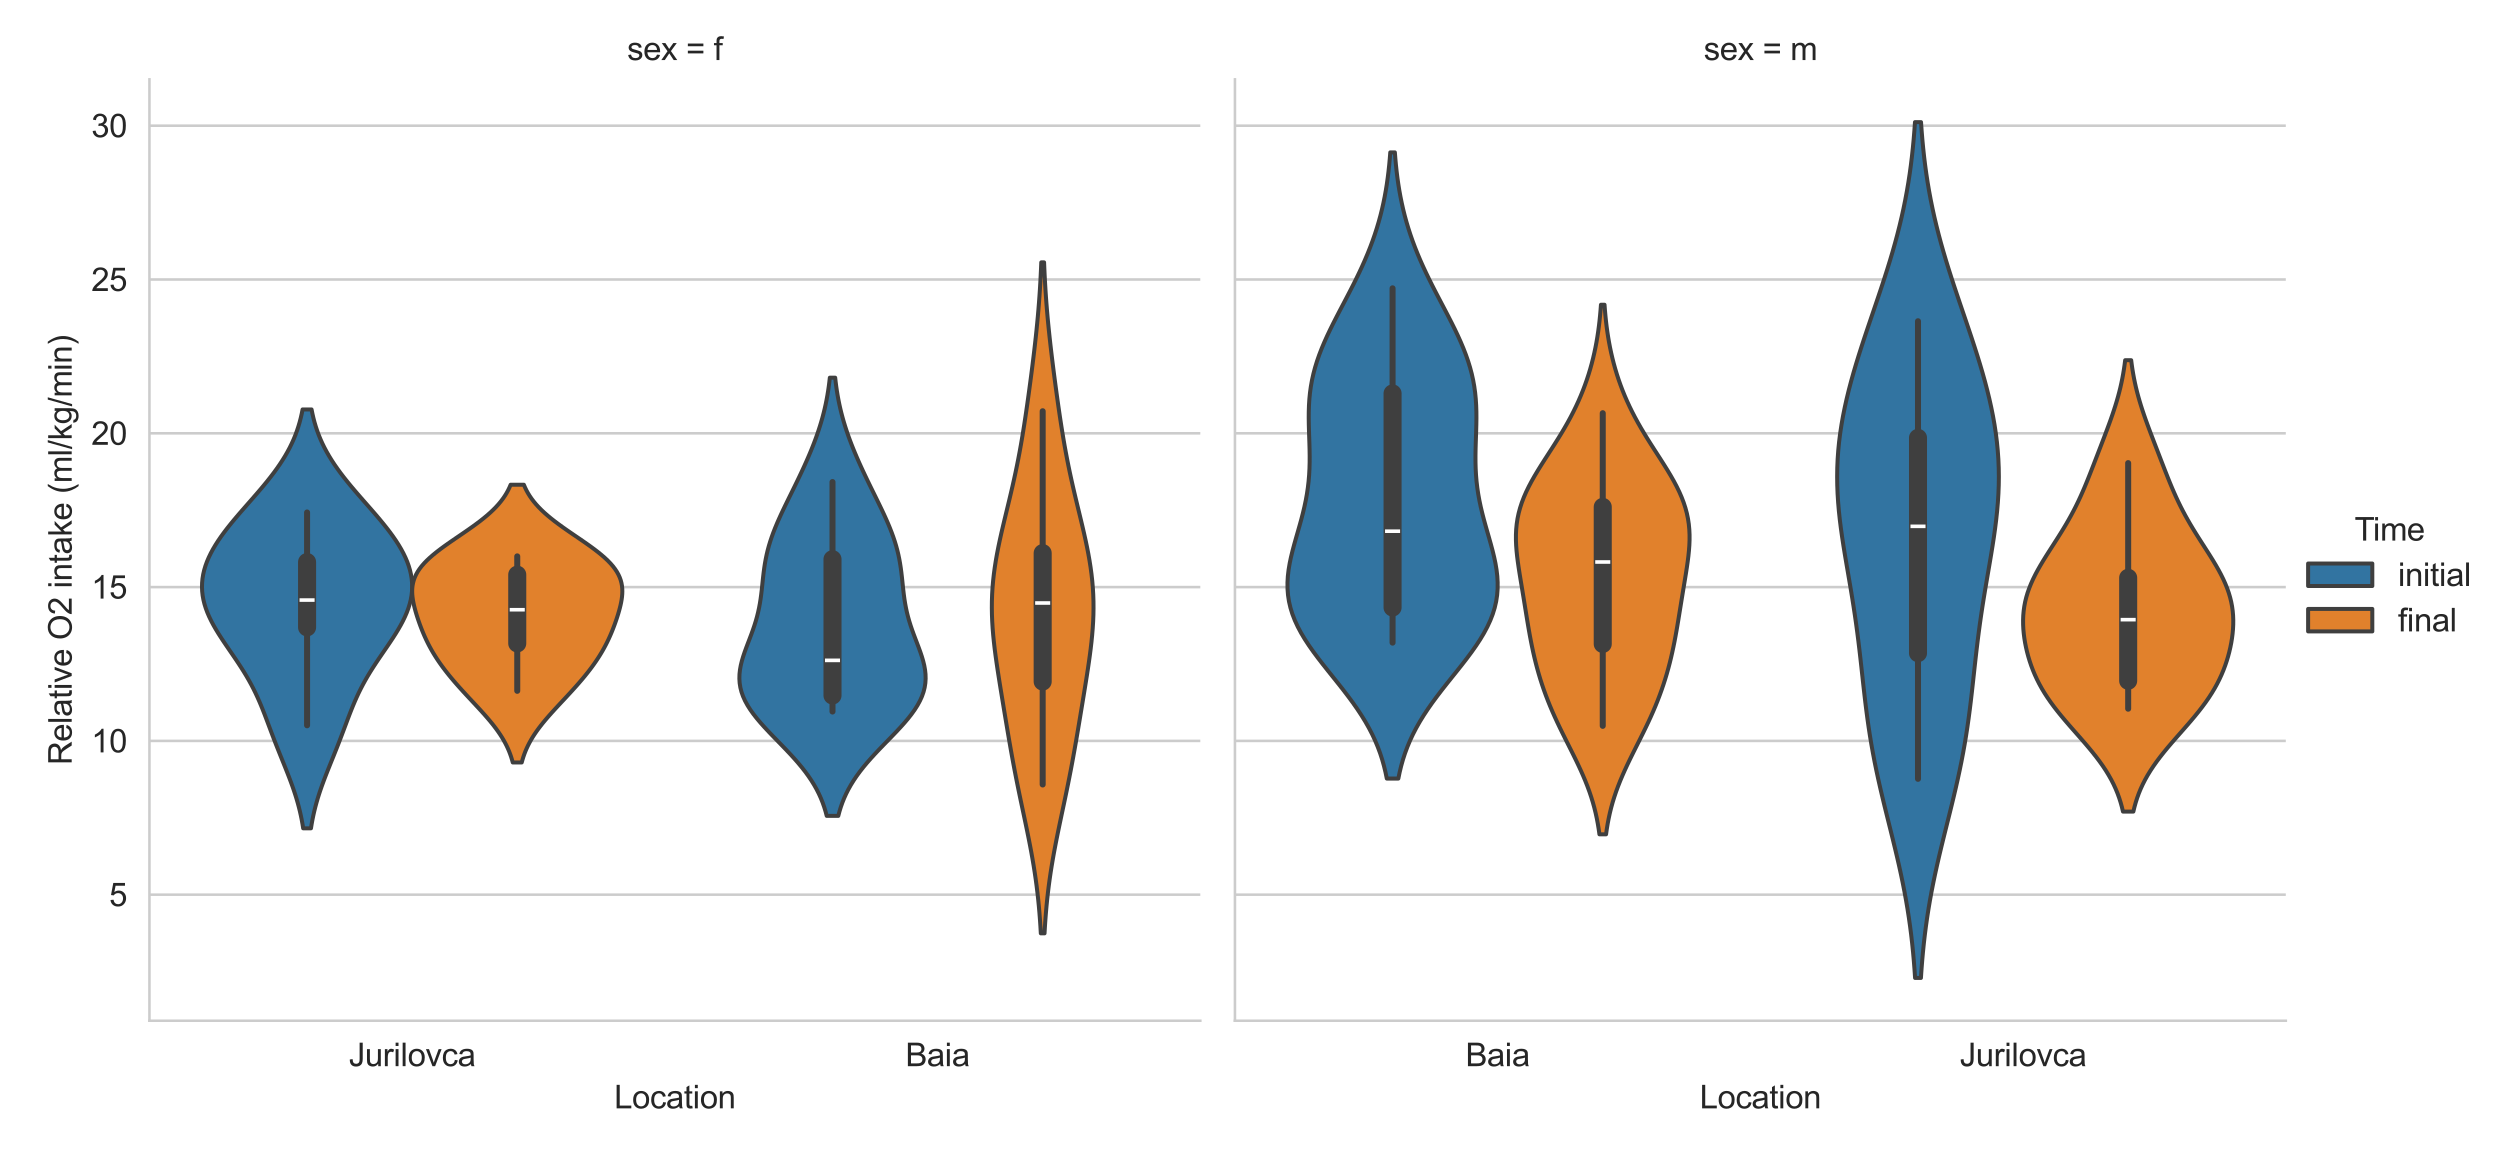 <?xml version="1.0" encoding="utf-8" standalone="no"?>
<!DOCTYPE svg PUBLIC "-//W3C//DTD SVG 1.1//EN"
  "http://www.w3.org/Graphics/SVG/1.1/DTD/svg11.dtd">
<svg xmlns:xlink="http://www.w3.org/1999/xlink" width="778.95pt" height="360pt" viewBox="0 0 778.95 360" xmlns="http://www.w3.org/2000/svg" version="1.1">
 <defs>
  <style type="text/css">*{stroke-linejoin: round; stroke-linecap: butt}</style>
 </defs>
 <g id="figure_1">
  <g id="patch_1">
   <path d="M 0 360 
L 778.95 360 
L 778.95 0 
L 0 0 
z
" style="fill: #ffffff"/>
  </g>
  <g id="axes_1">
   <g id="patch_2">
    <path d="M 46.564 318.04 
L 373.991 318.04 
L 373.991 24.72 
L 46.564 24.72 
z
" style="fill: #ffffff"/>
   </g>
   <g id="matplotlib.axis_1">
    <g id="xtick_1">
     <g id="text_1">
      <!-- Jurilovca -->
      <g style="fill: #262626" transform="translate(108.693 332.198) scale(0.1 -0.1)">
       <defs>
        <path id="ArialMT-4a" d="M 184 1300 
L 731 1375 
Q 753 850 928 656 
Q 1103 463 1413 463 
Q 1641 463 1806 567 
Q 1972 672 2034 851 
Q 2097 1031 2097 1425 
L 2097 4581 
L 2703 4581 
L 2703 1459 
Q 2703 884 2564 568 
Q 2425 253 2123 87 
Q 1822 -78 1416 -78 
Q 813 -78 492 269 
Q 172 616 184 1300 
z
" transform="scale(0.016)"/>
        <path id="ArialMT-75" d="M 2597 0 
L 2597 488 
Q 2209 -75 1544 -75 
Q 1250 -75 995 37 
Q 741 150 617 320 
Q 494 491 444 738 
Q 409 903 409 1263 
L 409 3319 
L 972 3319 
L 972 1478 
Q 972 1038 1006 884 
Q 1059 663 1231 536 
Q 1403 409 1656 409 
Q 1909 409 2131 539 
Q 2353 669 2445 892 
Q 2538 1116 2538 1541 
L 2538 3319 
L 3100 3319 
L 3100 0 
L 2597 0 
z
" transform="scale(0.016)"/>
        <path id="ArialMT-72" d="M 416 0 
L 416 3319 
L 922 3319 
L 922 2816 
Q 1116 3169 1280 3281 
Q 1444 3394 1641 3394 
Q 1925 3394 2219 3213 
L 2025 2691 
Q 1819 2813 1613 2813 
Q 1428 2813 1281 2702 
Q 1134 2591 1072 2394 
Q 978 2094 978 1738 
L 978 0 
L 416 0 
z
" transform="scale(0.016)"/>
        <path id="ArialMT-69" d="M 425 3934 
L 425 4581 
L 988 4581 
L 988 3934 
L 425 3934 
z
M 425 0 
L 425 3319 
L 988 3319 
L 988 0 
L 425 0 
z
" transform="scale(0.016)"/>
        <path id="ArialMT-6c" d="M 409 0 
L 409 4581 
L 972 4581 
L 972 0 
L 409 0 
z
" transform="scale(0.016)"/>
        <path id="ArialMT-6f" d="M 213 1659 
Q 213 2581 725 3025 
Q 1153 3394 1769 3394 
Q 2453 3394 2887 2945 
Q 3322 2497 3322 1706 
Q 3322 1066 3130 698 
Q 2938 331 2570 128 
Q 2203 -75 1769 -75 
Q 1072 -75 642 372 
Q 213 819 213 1659 
z
M 791 1659 
Q 791 1022 1069 705 
Q 1347 388 1769 388 
Q 2188 388 2466 706 
Q 2744 1025 2744 1678 
Q 2744 2294 2464 2611 
Q 2184 2928 1769 2928 
Q 1347 2928 1069 2612 
Q 791 2297 791 1659 
z
" transform="scale(0.016)"/>
        <path id="ArialMT-76" d="M 1344 0 
L 81 3319 
L 675 3319 
L 1388 1331 
Q 1503 1009 1600 663 
Q 1675 925 1809 1294 
L 2547 3319 
L 3125 3319 
L 1869 0 
L 1344 0 
z
" transform="scale(0.016)"/>
        <path id="ArialMT-63" d="M 2588 1216 
L 3141 1144 
Q 3050 572 2676 248 
Q 2303 -75 1759 -75 
Q 1078 -75 664 370 
Q 250 816 250 1647 
Q 250 2184 428 2587 
Q 606 2991 970 3192 
Q 1334 3394 1763 3394 
Q 2303 3394 2647 3120 
Q 2991 2847 3088 2344 
L 2541 2259 
Q 2463 2594 2264 2762 
Q 2066 2931 1784 2931 
Q 1359 2931 1093 2626 
Q 828 2322 828 1663 
Q 828 994 1084 691 
Q 1341 388 1753 388 
Q 2084 388 2306 591 
Q 2528 794 2588 1216 
z
" transform="scale(0.016)"/>
        <path id="ArialMT-61" d="M 2588 409 
Q 2275 144 1986 34 
Q 1697 -75 1366 -75 
Q 819 -75 525 192 
Q 231 459 231 875 
Q 231 1119 342 1320 
Q 453 1522 633 1644 
Q 813 1766 1038 1828 
Q 1203 1872 1538 1913 
Q 2219 1994 2541 2106 
Q 2544 2222 2544 2253 
Q 2544 2597 2384 2738 
Q 2169 2928 1744 2928 
Q 1347 2928 1158 2789 
Q 969 2650 878 2297 
L 328 2372 
Q 403 2725 575 2942 
Q 747 3159 1072 3276 
Q 1397 3394 1825 3394 
Q 2250 3394 2515 3294 
Q 2781 3194 2906 3042 
Q 3031 2891 3081 2659 
Q 3109 2516 3109 2141 
L 3109 1391 
Q 3109 606 3145 398 
Q 3181 191 3288 0 
L 2700 0 
Q 2613 175 2588 409 
z
M 2541 1666 
Q 2234 1541 1622 1453 
Q 1275 1403 1131 1340 
Q 988 1278 909 1158 
Q 831 1038 831 891 
Q 831 666 1001 516 
Q 1172 366 1500 366 
Q 1825 366 2078 508 
Q 2331 650 2450 897 
Q 2541 1088 2541 1459 
L 2541 1666 
z
" transform="scale(0.016)"/>
       </defs>
       <use xlink:href="#ArialMT-4a"/>
       <use xlink:href="#ArialMT-75" x="50"/>
       <use xlink:href="#ArialMT-72" x="105.615"/>
       <use xlink:href="#ArialMT-69" x="138.916"/>
       <use xlink:href="#ArialMT-6c" x="161.133"/>
       <use xlink:href="#ArialMT-6f" x="183.35"/>
       <use xlink:href="#ArialMT-76" x="238.965"/>
       <use xlink:href="#ArialMT-63" x="288.965"/>
       <use xlink:href="#ArialMT-61" x="338.965"/>
      </g>
     </g>
    </g>
    <g id="xtick_2">
     <g id="text_2">
      <!-- Baia -->
      <g style="fill: #262626" transform="translate(282.127 332.198) scale(0.1 -0.1)">
       <defs>
        <path id="ArialMT-42" d="M 469 0 
L 469 4581 
L 2188 4581 
Q 2713 4581 3030 4442 
Q 3347 4303 3526 4014 
Q 3706 3725 3706 3409 
Q 3706 3116 3547 2856 
Q 3388 2597 3066 2438 
Q 3481 2316 3704 2022 
Q 3928 1728 3928 1328 
Q 3928 1006 3792 729 
Q 3656 453 3456 303 
Q 3256 153 2954 76 
Q 2653 0 2216 0 
L 469 0 
z
M 1075 2656 
L 2066 2656 
Q 2469 2656 2644 2709 
Q 2875 2778 2992 2937 
Q 3109 3097 3109 3338 
Q 3109 3566 3000 3739 
Q 2891 3913 2687 3977 
Q 2484 4041 1991 4041 
L 1075 4041 
L 1075 2656 
z
M 1075 541 
L 2216 541 
Q 2509 541 2628 563 
Q 2838 600 2978 687 
Q 3119 775 3209 942 
Q 3300 1109 3300 1328 
Q 3300 1584 3169 1773 
Q 3038 1963 2805 2039 
Q 2572 2116 2134 2116 
L 1075 2116 
L 1075 541 
z
" transform="scale(0.016)"/>
       </defs>
       <use xlink:href="#ArialMT-42"/>
       <use xlink:href="#ArialMT-61" x="66.699"/>
       <use xlink:href="#ArialMT-69" x="122.314"/>
       <use xlink:href="#ArialMT-61" x="144.531"/>
      </g>
     </g>
    </g>
    <g id="text_3">
     <!-- Location -->
     <g style="fill: #262626" transform="translate(191.375 345.343) scale(0.1 -0.1)">
      <defs>
       <path id="ArialMT-4c" d="M 469 0 
L 469 4581 
L 1075 4581 
L 1075 541 
L 3331 541 
L 3331 0 
L 469 0 
z
" transform="scale(0.016)"/>
       <path id="ArialMT-74" d="M 1650 503 
L 1731 6 
Q 1494 -44 1306 -44 
Q 1000 -44 831 53 
Q 663 150 594 308 
Q 525 466 525 972 
L 525 2881 
L 113 2881 
L 113 3319 
L 525 3319 
L 525 4141 
L 1084 4478 
L 1084 3319 
L 1650 3319 
L 1650 2881 
L 1084 2881 
L 1084 941 
Q 1084 700 1114 631 
Q 1144 563 1211 522 
Q 1278 481 1403 481 
Q 1497 481 1650 503 
z
" transform="scale(0.016)"/>
       <path id="ArialMT-6e" d="M 422 0 
L 422 3319 
L 928 3319 
L 928 2847 
Q 1294 3394 1984 3394 
Q 2284 3394 2536 3286 
Q 2788 3178 2913 3003 
Q 3038 2828 3088 2588 
Q 3119 2431 3119 2041 
L 3119 0 
L 2556 0 
L 2556 2019 
Q 2556 2363 2490 2533 
Q 2425 2703 2258 2804 
Q 2091 2906 1866 2906 
Q 1506 2906 1245 2678 
Q 984 2450 984 1813 
L 984 0 
L 422 0 
z
" transform="scale(0.016)"/>
      </defs>
      <use xlink:href="#ArialMT-4c"/>
      <use xlink:href="#ArialMT-6f" x="55.615"/>
      <use xlink:href="#ArialMT-63" x="111.23"/>
      <use xlink:href="#ArialMT-61" x="161.23"/>
      <use xlink:href="#ArialMT-74" x="216.846"/>
      <use xlink:href="#ArialMT-69" x="244.629"/>
      <use xlink:href="#ArialMT-6f" x="266.846"/>
      <use xlink:href="#ArialMT-6e" x="322.461"/>
     </g>
    </g>
   </g>
   <g id="matplotlib.axis_2">
    <g id="ytick_1">
     <g id="line2d_1">
      <path d="M 46.564 278.763 
L 373.991 278.763 
" clip-path="url(#p2f9135260a)" style="fill: none; stroke: #cccccc; stroke-width: 0.8; stroke-linecap: round"/>
     </g>
     <g id="text_4">
      <!-- 5 -->
      <g style="fill: #262626" transform="translate(34.003 282.342) scale(0.1 -0.1)">
       <defs>
        <path id="ArialMT-35" d="M 266 1200 
L 856 1250 
Q 922 819 1161 601 
Q 1400 384 1738 384 
Q 2144 384 2425 690 
Q 2706 997 2706 1503 
Q 2706 1984 2436 2262 
Q 2166 2541 1728 2541 
Q 1456 2541 1237 2417 
Q 1019 2294 894 2097 
L 366 2166 
L 809 4519 
L 3088 4519 
L 3088 3981 
L 1259 3981 
L 1013 2750 
Q 1425 3038 1878 3038 
Q 2478 3038 2890 2622 
Q 3303 2206 3303 1553 
Q 3303 931 2941 478 
Q 2500 -78 1738 -78 
Q 1113 -78 717 272 
Q 322 622 266 1200 
z
" transform="scale(0.016)"/>
       </defs>
       <use xlink:href="#ArialMT-35"/>
      </g>
     </g>
    </g>
    <g id="ytick_2">
     <g id="line2d_2">
      <path d="M 46.564 230.844 
L 373.991 230.844 
" clip-path="url(#p2f9135260a)" style="fill: none; stroke: #cccccc; stroke-width: 0.8; stroke-linecap: round"/>
     </g>
     <g id="text_5">
      <!-- 10 -->
      <g style="fill: #262626" transform="translate(28.442 234.423) scale(0.1 -0.1)">
       <defs>
        <path id="ArialMT-31" d="M 2384 0 
L 1822 0 
L 1822 3584 
Q 1619 3391 1289 3197 
Q 959 3003 697 2906 
L 697 3450 
Q 1169 3672 1522 3987 
Q 1875 4303 2022 4600 
L 2384 4600 
L 2384 0 
z
" transform="scale(0.016)"/>
        <path id="ArialMT-30" d="M 266 2259 
Q 266 3072 433 3567 
Q 600 4063 929 4331 
Q 1259 4600 1759 4600 
Q 2128 4600 2406 4451 
Q 2684 4303 2865 4023 
Q 3047 3744 3150 3342 
Q 3253 2941 3253 2259 
Q 3253 1453 3087 958 
Q 2922 463 2592 192 
Q 2263 -78 1759 -78 
Q 1097 -78 719 397 
Q 266 969 266 2259 
z
M 844 2259 
Q 844 1131 1108 757 
Q 1372 384 1759 384 
Q 2147 384 2411 759 
Q 2675 1134 2675 2259 
Q 2675 3391 2411 3762 
Q 2147 4134 1753 4134 
Q 1366 4134 1134 3806 
Q 844 3388 844 2259 
z
" transform="scale(0.016)"/>
       </defs>
       <use xlink:href="#ArialMT-31"/>
       <use xlink:href="#ArialMT-30" x="55.615"/>
      </g>
     </g>
    </g>
    <g id="ytick_3">
     <g id="line2d_3">
      <path d="M 46.564 182.925 
L 373.991 182.925 
" clip-path="url(#p2f9135260a)" style="fill: none; stroke: #cccccc; stroke-width: 0.8; stroke-linecap: round"/>
     </g>
     <g id="text_6">
      <!-- 15 -->
      <g style="fill: #262626" transform="translate(28.442 186.503) scale(0.1 -0.1)">
       <use xlink:href="#ArialMT-31"/>
       <use xlink:href="#ArialMT-35" x="55.615"/>
      </g>
     </g>
    </g>
    <g id="ytick_4">
     <g id="line2d_4">
      <path d="M 46.564 135.005 
L 373.991 135.005 
" clip-path="url(#p2f9135260a)" style="fill: none; stroke: #cccccc; stroke-width: 0.8; stroke-linecap: round"/>
     </g>
     <g id="text_7">
      <!-- 20 -->
      <g style="fill: #262626" transform="translate(28.442 138.584) scale(0.1 -0.1)">
       <defs>
        <path id="ArialMT-32" d="M 3222 541 
L 3222 0 
L 194 0 
Q 188 203 259 391 
Q 375 700 629 1000 
Q 884 1300 1366 1694 
Q 2113 2306 2375 2664 
Q 2638 3022 2638 3341 
Q 2638 3675 2398 3904 
Q 2159 4134 1775 4134 
Q 1369 4134 1125 3890 
Q 881 3647 878 3216 
L 300 3275 
Q 359 3922 746 4261 
Q 1134 4600 1788 4600 
Q 2447 4600 2831 4234 
Q 3216 3869 3216 3328 
Q 3216 3053 3103 2787 
Q 2991 2522 2730 2228 
Q 2469 1934 1863 1422 
Q 1356 997 1212 845 
Q 1069 694 975 541 
L 3222 541 
z
" transform="scale(0.016)"/>
       </defs>
       <use xlink:href="#ArialMT-32"/>
       <use xlink:href="#ArialMT-30" x="55.615"/>
      </g>
     </g>
    </g>
    <g id="ytick_5">
     <g id="line2d_5">
      <path d="M 46.564 87.086 
L 373.991 87.086 
" clip-path="url(#p2f9135260a)" style="fill: none; stroke: #cccccc; stroke-width: 0.8; stroke-linecap: round"/>
     </g>
     <g id="text_8">
      <!-- 25 -->
      <g style="fill: #262626" transform="translate(28.442 90.665) scale(0.1 -0.1)">
       <use xlink:href="#ArialMT-32"/>
       <use xlink:href="#ArialMT-35" x="55.615"/>
      </g>
     </g>
    </g>
    <g id="ytick_6">
     <g id="line2d_6">
      <path d="M 46.564 39.167 
L 373.991 39.167 
" clip-path="url(#p2f9135260a)" style="fill: none; stroke: #cccccc; stroke-width: 0.8; stroke-linecap: round"/>
     </g>
     <g id="text_9">
      <!-- 30 -->
      <g style="fill: #262626" transform="translate(28.442 42.746) scale(0.1 -0.1)">
       <defs>
        <path id="ArialMT-33" d="M 269 1209 
L 831 1284 
Q 928 806 1161 595 
Q 1394 384 1728 384 
Q 2125 384 2398 659 
Q 2672 934 2672 1341 
Q 2672 1728 2419 1979 
Q 2166 2231 1775 2231 
Q 1616 2231 1378 2169 
L 1441 2663 
Q 1497 2656 1531 2656 
Q 1891 2656 2178 2843 
Q 2466 3031 2466 3422 
Q 2466 3731 2256 3934 
Q 2047 4138 1716 4138 
Q 1388 4138 1169 3931 
Q 950 3725 888 3313 
L 325 3413 
Q 428 3978 793 4289 
Q 1159 4600 1703 4600 
Q 2078 4600 2393 4439 
Q 2709 4278 2876 4000 
Q 3044 3722 3044 3409 
Q 3044 3113 2884 2869 
Q 2725 2625 2413 2481 
Q 2819 2388 3044 2092 
Q 3269 1797 3269 1353 
Q 3269 753 2831 336 
Q 2394 -81 1725 -81 
Q 1122 -81 723 278 
Q 325 638 269 1209 
z
" transform="scale(0.016)"/>
       </defs>
       <use xlink:href="#ArialMT-33"/>
       <use xlink:href="#ArialMT-30" x="55.615"/>
      </g>
     </g>
    </g>
    <g id="text_10">
     <!-- Relative O2 intake (ml/kg/min) -->
     <g style="fill: #262626" transform="translate(22.337 238.342) rotate(-90) scale(0.1 -0.1)">
      <defs>
       <path id="ArialMT-52" d="M 503 0 
L 503 4581 
L 2534 4581 
Q 3147 4581 3465 4457 
Q 3784 4334 3975 4021 
Q 4166 3709 4166 3331 
Q 4166 2844 3850 2509 
Q 3534 2175 2875 2084 
Q 3116 1969 3241 1856 
Q 3506 1613 3744 1247 
L 4541 0 
L 3778 0 
L 3172 953 
Q 2906 1366 2734 1584 
Q 2563 1803 2427 1890 
Q 2291 1978 2150 2013 
Q 2047 2034 1813 2034 
L 1109 2034 
L 1109 0 
L 503 0 
z
M 1109 2559 
L 2413 2559 
Q 2828 2559 3062 2645 
Q 3297 2731 3419 2920 
Q 3541 3109 3541 3331 
Q 3541 3656 3305 3865 
Q 3069 4075 2559 4075 
L 1109 4075 
L 1109 2559 
z
" transform="scale(0.016)"/>
       <path id="ArialMT-65" d="M 2694 1069 
L 3275 997 
Q 3138 488 2766 206 
Q 2394 -75 1816 -75 
Q 1088 -75 661 373 
Q 234 822 234 1631 
Q 234 2469 665 2931 
Q 1097 3394 1784 3394 
Q 2450 3394 2872 2941 
Q 3294 2488 3294 1666 
Q 3294 1616 3291 1516 
L 816 1516 
Q 847 969 1125 678 
Q 1403 388 1819 388 
Q 2128 388 2347 550 
Q 2566 713 2694 1069 
z
M 847 1978 
L 2700 1978 
Q 2663 2397 2488 2606 
Q 2219 2931 1791 2931 
Q 1403 2931 1139 2672 
Q 875 2413 847 1978 
z
" transform="scale(0.016)"/>
       <path id="ArialMT-20" transform="scale(0.016)"/>
       <path id="ArialMT-4f" d="M 309 2231 
Q 309 3372 921 4017 
Q 1534 4663 2503 4663 
Q 3138 4663 3647 4359 
Q 4156 4056 4423 3514 
Q 4691 2972 4691 2284 
Q 4691 1588 4409 1038 
Q 4128 488 3612 205 
Q 3097 -78 2500 -78 
Q 1853 -78 1343 234 
Q 834 547 571 1087 
Q 309 1628 309 2231 
z
M 934 2222 
Q 934 1394 1379 917 
Q 1825 441 2497 441 
Q 3181 441 3623 922 
Q 4066 1403 4066 2288 
Q 4066 2847 3877 3264 
Q 3688 3681 3323 3911 
Q 2959 4141 2506 4141 
Q 1863 4141 1398 3698 
Q 934 3256 934 2222 
z
" transform="scale(0.016)"/>
       <path id="ArialMT-6b" d="M 425 0 
L 425 4581 
L 988 4581 
L 988 1969 
L 2319 3319 
L 3047 3319 
L 1778 2088 
L 3175 0 
L 2481 0 
L 1384 1697 
L 988 1316 
L 988 0 
L 425 0 
z
" transform="scale(0.016)"/>
       <path id="ArialMT-28" d="M 1497 -1347 
Q 1031 -759 709 28 
Q 388 816 388 1659 
Q 388 2403 628 3084 
Q 909 3875 1497 4659 
L 1900 4659 
Q 1522 4009 1400 3731 
Q 1209 3300 1100 2831 
Q 966 2247 966 1656 
Q 966 153 1900 -1347 
L 1497 -1347 
z
" transform="scale(0.016)"/>
       <path id="ArialMT-6d" d="M 422 0 
L 422 3319 
L 925 3319 
L 925 2853 
Q 1081 3097 1340 3245 
Q 1600 3394 1931 3394 
Q 2300 3394 2536 3241 
Q 2772 3088 2869 2813 
Q 3263 3394 3894 3394 
Q 4388 3394 4653 3120 
Q 4919 2847 4919 2278 
L 4919 0 
L 4359 0 
L 4359 2091 
Q 4359 2428 4304 2576 
Q 4250 2725 4106 2815 
Q 3963 2906 3769 2906 
Q 3419 2906 3187 2673 
Q 2956 2441 2956 1928 
L 2956 0 
L 2394 0 
L 2394 2156 
Q 2394 2531 2256 2718 
Q 2119 2906 1806 2906 
Q 1569 2906 1367 2781 
Q 1166 2656 1075 2415 
Q 984 2175 984 1722 
L 984 0 
L 422 0 
z
" transform="scale(0.016)"/>
       <path id="ArialMT-2f" d="M 0 -78 
L 1328 4659 
L 1778 4659 
L 453 -78 
L 0 -78 
z
" transform="scale(0.016)"/>
       <path id="ArialMT-67" d="M 319 -275 
L 866 -356 
Q 900 -609 1056 -725 
Q 1266 -881 1628 -881 
Q 2019 -881 2231 -725 
Q 2444 -569 2519 -288 
Q 2563 -116 2559 434 
Q 2191 0 1641 0 
Q 956 0 581 494 
Q 206 988 206 1678 
Q 206 2153 378 2554 
Q 550 2956 876 3175 
Q 1203 3394 1644 3394 
Q 2231 3394 2613 2919 
L 2613 3319 
L 3131 3319 
L 3131 450 
Q 3131 -325 2973 -648 
Q 2816 -972 2473 -1159 
Q 2131 -1347 1631 -1347 
Q 1038 -1347 672 -1080 
Q 306 -813 319 -275 
z
M 784 1719 
Q 784 1066 1043 766 
Q 1303 466 1694 466 
Q 2081 466 2343 764 
Q 2606 1063 2606 1700 
Q 2606 2309 2336 2618 
Q 2066 2928 1684 2928 
Q 1309 2928 1046 2623 
Q 784 2319 784 1719 
z
" transform="scale(0.016)"/>
       <path id="ArialMT-29" d="M 791 -1347 
L 388 -1347 
Q 1322 153 1322 1656 
Q 1322 2244 1188 2822 
Q 1081 3291 891 3722 
Q 769 4003 388 4659 
L 791 4659 
Q 1378 3875 1659 3084 
Q 1900 2403 1900 1659 
Q 1900 816 1576 28 
Q 1253 -759 791 -1347 
z
" transform="scale(0.016)"/>
      </defs>
      <use xlink:href="#ArialMT-52"/>
      <use xlink:href="#ArialMT-65" x="72.217"/>
      <use xlink:href="#ArialMT-6c" x="127.832"/>
      <use xlink:href="#ArialMT-61" x="150.049"/>
      <use xlink:href="#ArialMT-74" x="205.664"/>
      <use xlink:href="#ArialMT-69" x="233.447"/>
      <use xlink:href="#ArialMT-76" x="255.664"/>
      <use xlink:href="#ArialMT-65" x="305.664"/>
      <use xlink:href="#ArialMT-20" x="361.279"/>
      <use xlink:href="#ArialMT-4f" x="389.062"/>
      <use xlink:href="#ArialMT-32" x="466.846"/>
      <use xlink:href="#ArialMT-20" x="522.461"/>
      <use xlink:href="#ArialMT-69" x="550.244"/>
      <use xlink:href="#ArialMT-6e" x="572.461"/>
      <use xlink:href="#ArialMT-74" x="628.076"/>
      <use xlink:href="#ArialMT-61" x="655.859"/>
      <use xlink:href="#ArialMT-6b" x="711.475"/>
      <use xlink:href="#ArialMT-65" x="761.475"/>
      <use xlink:href="#ArialMT-20" x="817.09"/>
      <use xlink:href="#ArialMT-28" x="844.873"/>
      <use xlink:href="#ArialMT-6d" x="878.174"/>
      <use xlink:href="#ArialMT-6c" x="961.475"/>
      <use xlink:href="#ArialMT-2f" x="983.691"/>
      <use xlink:href="#ArialMT-6b" x="1011.475"/>
      <use xlink:href="#ArialMT-67" x="1061.475"/>
      <use xlink:href="#ArialMT-2f" x="1117.09"/>
      <use xlink:href="#ArialMT-6d" x="1144.873"/>
      <use xlink:href="#ArialMT-69" x="1228.174"/>
      <use xlink:href="#ArialMT-6e" x="1250.391"/>
      <use xlink:href="#ArialMT-29" x="1306.006"/>
     </g>
    </g>
   </g>
   <g id="PolyCollection_1">
    <defs>
     <path id="m10f78389b0" d="M 96.891 -101.916 
L 94.465 -101.916 
L 94.251 -103.235 
L 94.011 -104.553 
L 93.743 -105.871 
L 93.447 -107.189 
L 93.121 -108.508 
L 92.767 -109.826 
L 92.384 -111.144 
L 91.974 -112.462 
L 91.539 -113.781 
L 91.08 -115.099 
L 90.6 -116.417 
L 90.103 -117.736 
L 89.592 -119.054 
L 89.071 -120.372 
L 88.542 -121.69 
L 88.01 -123.009 
L 87.477 -124.327 
L 86.948 -125.645 
L 86.423 -126.963 
L 85.905 -128.282 
L 85.394 -129.6 
L 84.89 -130.918 
L 84.392 -132.236 
L 83.897 -133.555 
L 83.403 -134.873 
L 82.906 -136.191 
L 82.402 -137.51 
L 81.884 -138.828 
L 81.35 -140.146 
L 80.793 -141.464 
L 80.208 -142.783 
L 79.593 -144.101 
L 78.942 -145.419 
L 78.255 -146.737 
L 77.53 -148.056 
L 76.767 -149.374 
L 75.968 -150.692 
L 75.136 -152.011 
L 74.276 -153.329 
L 73.394 -154.647 
L 72.496 -155.965 
L 71.591 -157.284 
L 70.688 -158.602 
L 69.794 -159.92 
L 68.922 -161.238 
L 68.078 -162.557 
L 67.274 -163.875 
L 66.517 -165.193 
L 65.816 -166.511 
L 65.179 -167.83 
L 64.611 -169.148 
L 64.12 -170.466 
L 63.709 -171.785 
L 63.383 -173.103 
L 63.144 -174.421 
L 62.994 -175.739 
L 62.935 -177.058 
L 62.968 -178.376 
L 63.092 -179.694 
L 63.306 -181.012 
L 63.609 -182.331 
L 63.999 -183.649 
L 64.474 -184.967 
L 65.032 -186.285 
L 65.667 -187.604 
L 66.378 -188.922 
L 67.158 -190.24 
L 68.005 -191.559 
L 68.912 -192.877 
L 69.874 -194.195 
L 70.884 -195.513 
L 71.937 -196.832 
L 73.025 -198.15 
L 74.142 -199.468 
L 75.28 -200.786 
L 76.432 -202.105 
L 77.59 -203.423 
L 78.746 -204.741 
L 79.894 -206.06 
L 81.027 -207.378 
L 82.137 -208.696 
L 83.218 -210.014 
L 84.265 -211.333 
L 85.273 -212.651 
L 86.236 -213.969 
L 87.152 -215.287 
L 88.017 -216.606 
L 88.829 -217.924 
L 89.585 -219.242 
L 90.287 -220.56 
L 90.933 -221.879 
L 91.524 -223.197 
L 92.061 -224.515 
L 92.546 -225.834 
L 92.981 -227.152 
L 93.369 -228.47 
L 93.712 -229.788 
L 94.014 -231.107 
L 94.278 -232.425 
L 97.078 -232.425 
L 97.078 -232.425 
L 97.342 -231.107 
L 97.644 -229.788 
L 97.987 -228.47 
L 98.375 -227.152 
L 98.81 -225.834 
L 99.295 -224.515 
L 99.832 -223.197 
L 100.423 -221.879 
L 101.069 -220.56 
L 101.771 -219.242 
L 102.528 -217.924 
L 103.339 -216.606 
L 104.204 -215.287 
L 105.12 -213.969 
L 106.083 -212.651 
L 107.091 -211.333 
L 108.138 -210.014 
L 109.219 -208.696 
L 110.329 -207.378 
L 111.462 -206.06 
L 112.61 -204.741 
L 113.766 -203.423 
L 114.924 -202.105 
L 116.076 -200.786 
L 117.214 -199.468 
L 118.331 -198.15 
L 119.419 -196.832 
L 120.472 -195.513 
L 121.482 -194.195 
L 122.444 -192.877 
L 123.351 -191.559 
L 124.198 -190.24 
L 124.979 -188.922 
L 125.689 -187.604 
L 126.325 -186.285 
L 126.882 -184.967 
L 127.357 -183.649 
L 127.747 -182.331 
L 128.05 -181.012 
L 128.264 -179.694 
L 128.388 -178.376 
L 128.421 -177.058 
L 128.362 -175.739 
L 128.212 -174.421 
L 127.973 -173.103 
L 127.647 -171.785 
L 127.236 -170.466 
L 126.745 -169.148 
L 126.177 -167.83 
L 125.54 -166.511 
L 124.839 -165.193 
L 124.082 -163.875 
L 123.278 -162.557 
L 122.434 -161.238 
L 121.562 -159.92 
L 120.669 -158.602 
L 119.765 -157.284 
L 118.86 -155.965 
L 117.962 -154.647 
L 117.08 -153.329 
L 116.22 -152.011 
L 115.388 -150.692 
L 114.589 -149.374 
L 113.826 -148.056 
L 113.101 -146.737 
L 112.414 -145.419 
L 111.763 -144.101 
L 111.148 -142.783 
L 110.563 -141.464 
L 110.006 -140.146 
L 109.472 -138.828 
L 108.954 -137.51 
L 108.45 -136.191 
L 107.953 -134.873 
L 107.459 -133.555 
L 106.964 -132.236 
L 106.466 -130.918 
L 105.962 -129.6 
L 105.451 -128.282 
L 104.933 -126.963 
L 104.408 -125.645 
L 103.879 -124.327 
L 103.346 -123.009 
L 102.814 -121.69 
L 102.285 -120.372 
L 101.764 -119.054 
L 101.253 -117.736 
L 100.756 -116.417 
L 100.276 -115.099 
L 99.817 -113.781 
L 99.382 -112.462 
L 98.972 -111.144 
L 98.589 -109.826 
L 98.235 -108.508 
L 97.909 -107.189 
L 97.613 -105.871 
L 97.345 -104.553 
L 97.105 -103.235 
L 96.891 -101.916 
z
" style="stroke: #3f3f3f; stroke-width: 1.25"/>
    </defs>
    <g clip-path="url(#p2f9135260a)">
     <use xlink:href="#m10f78389b0" x="0" y="360" style="fill: #3274a1; stroke: #3f3f3f; stroke-width: 1.25"/>
    </g>
   </g>
   <g id="PolyCollection_2">
    <defs>
     <path id="m67387b9e45" d="M 162.562 -122.432 
L 159.765 -122.432 
L 159.524 -123.306 
L 159.253 -124.18 
L 158.949 -125.054 
L 158.611 -125.928 
L 158.237 -126.802 
L 157.826 -127.676 
L 157.378 -128.551 
L 156.892 -129.425 
L 156.369 -130.299 
L 155.808 -131.173 
L 155.211 -132.047 
L 154.58 -132.921 
L 153.917 -133.795 
L 153.224 -134.669 
L 152.503 -135.544 
L 151.758 -136.418 
L 150.993 -137.292 
L 150.21 -138.166 
L 149.413 -139.04 
L 148.606 -139.914 
L 147.793 -140.788 
L 146.977 -141.662 
L 146.16 -142.536 
L 145.348 -143.411 
L 144.541 -144.285 
L 143.744 -145.159 
L 142.958 -146.033 
L 142.185 -146.907 
L 141.428 -147.781 
L 140.688 -148.655 
L 139.967 -149.529 
L 139.266 -150.404 
L 138.586 -151.278 
L 137.929 -152.152 
L 137.295 -153.026 
L 136.685 -153.9 
L 136.1 -154.774 
L 135.539 -155.648 
L 135.003 -156.522 
L 134.492 -157.396 
L 134.006 -158.271 
L 133.543 -159.145 
L 133.103 -160.019 
L 132.685 -160.893 
L 132.287 -161.767 
L 131.909 -162.641 
L 131.548 -163.515 
L 131.204 -164.389 
L 130.875 -165.264 
L 130.56 -166.138 
L 130.259 -167.012 
L 129.972 -167.886 
L 129.701 -168.76 
L 129.445 -169.634 
L 129.209 -170.508 
L 128.994 -171.382 
L 128.806 -172.256 
L 128.648 -173.131 
L 128.528 -174.005 
L 128.45 -174.879 
L 128.421 -175.753 
L 128.448 -176.627 
L 128.538 -177.501 
L 128.698 -178.375 
L 128.933 -179.249 
L 129.249 -180.124 
L 129.651 -180.998 
L 130.141 -181.872 
L 130.721 -182.746 
L 131.393 -183.62 
L 132.153 -184.494 
L 133.001 -185.368 
L 133.931 -186.242 
L 134.938 -187.116 
L 136.014 -187.991 
L 137.15 -188.865 
L 138.338 -189.739 
L 139.567 -190.613 
L 140.824 -191.487 
L 142.101 -192.361 
L 143.384 -193.235 
L 144.662 -194.109 
L 145.926 -194.984 
L 147.164 -195.858 
L 148.368 -196.732 
L 149.53 -197.606 
L 150.641 -198.48 
L 151.697 -199.354 
L 152.692 -200.228 
L 153.624 -201.102 
L 154.49 -201.976 
L 155.288 -202.851 
L 156.02 -203.725 
L 156.685 -204.599 
L 157.286 -205.473 
L 157.825 -206.347 
L 158.305 -207.221 
L 158.73 -208.095 
L 159.104 -208.969 
L 163.223 -208.969 
L 163.223 -208.969 
L 163.597 -208.095 
L 164.022 -207.221 
L 164.502 -206.347 
L 165.041 -205.473 
L 165.642 -204.599 
L 166.307 -203.725 
L 167.039 -202.851 
L 167.837 -201.976 
L 168.703 -201.102 
L 169.635 -200.228 
L 170.63 -199.354 
L 171.686 -198.48 
L 172.797 -197.606 
L 173.959 -196.732 
L 175.163 -195.858 
L 176.401 -194.984 
L 177.665 -194.109 
L 178.943 -193.235 
L 180.226 -192.361 
L 181.503 -191.487 
L 182.76 -190.613 
L 183.989 -189.739 
L 185.177 -188.865 
L 186.313 -187.991 
L 187.389 -187.116 
L 188.396 -186.242 
L 189.326 -185.368 
L 190.174 -184.494 
L 190.934 -183.62 
L 191.606 -182.746 
L 192.186 -181.872 
L 192.676 -180.998 
L 193.078 -180.124 
L 193.394 -179.249 
L 193.629 -178.375 
L 193.789 -177.501 
L 193.879 -176.627 
L 193.906 -175.753 
L 193.877 -174.879 
L 193.799 -174.005 
L 193.679 -173.131 
L 193.521 -172.256 
L 193.333 -171.382 
L 193.118 -170.508 
L 192.882 -169.634 
L 192.626 -168.76 
L 192.355 -167.886 
L 192.068 -167.012 
L 191.767 -166.138 
L 191.452 -165.264 
L 191.123 -164.389 
L 190.779 -163.515 
L 190.418 -162.641 
L 190.04 -161.767 
L 189.642 -160.893 
L 189.224 -160.019 
L 188.784 -159.145 
L 188.321 -158.271 
L 187.835 -157.396 
L 187.324 -156.522 
L 186.788 -155.648 
L 186.227 -154.774 
L 185.642 -153.9 
L 185.032 -153.026 
L 184.398 -152.152 
L 183.741 -151.278 
L 183.061 -150.404 
L 182.36 -149.529 
L 181.639 -148.655 
L 180.899 -147.781 
L 180.142 -146.907 
L 179.369 -146.033 
L 178.583 -145.159 
L 177.786 -144.285 
L 176.979 -143.411 
L 176.167 -142.536 
L 175.35 -141.662 
L 174.534 -140.788 
L 173.721 -139.914 
L 172.914 -139.04 
L 172.117 -138.166 
L 171.334 -137.292 
L 170.569 -136.418 
L 169.824 -135.544 
L 169.103 -134.669 
L 168.41 -133.795 
L 167.747 -132.921 
L 167.116 -132.047 
L 166.519 -131.173 
L 165.959 -130.299 
L 165.435 -129.425 
L 164.949 -128.551 
L 164.501 -127.676 
L 164.09 -126.802 
L 163.716 -125.928 
L 163.378 -125.054 
L 163.074 -124.18 
L 162.803 -123.306 
L 162.562 -122.432 
z
" style="stroke: #3f3f3f; stroke-width: 1.25"/>
    </defs>
    <g clip-path="url(#p2f9135260a)">
     <use xlink:href="#m67387b9e45" x="0" y="360" style="fill: #e1812c; stroke: #3f3f3f; stroke-width: 1.25"/>
    </g>
   </g>
   <g id="PolyCollection_3">
    <defs>
     <path id="mfb5a60fa4c" d="M 261.193 -105.79 
L 257.59 -105.79 
L 257.224 -107.169 
L 256.8 -108.548 
L 256.313 -109.927 
L 255.76 -111.306 
L 255.135 -112.686 
L 254.436 -114.065 
L 253.659 -115.444 
L 252.805 -116.823 
L 251.872 -118.202 
L 250.863 -119.581 
L 249.78 -120.96 
L 248.631 -122.339 
L 247.42 -123.718 
L 246.159 -125.097 
L 244.856 -126.477 
L 243.527 -127.856 
L 242.183 -129.235 
L 240.842 -130.614 
L 239.519 -131.993 
L 238.232 -133.372 
L 236.996 -134.751 
L 235.829 -136.13 
L 234.747 -137.509 
L 233.764 -138.889 
L 232.892 -140.268 
L 232.141 -141.647 
L 231.519 -143.026 
L 231.032 -144.405 
L 230.68 -145.784 
L 230.463 -147.163 
L 230.376 -148.542 
L 230.412 -149.921 
L 230.561 -151.3 
L 230.81 -152.68 
L 231.146 -154.059 
L 231.553 -155.438 
L 232.014 -156.817 
L 232.514 -158.196 
L 233.034 -159.575 
L 233.561 -160.954 
L 234.081 -162.333 
L 234.58 -163.712 
L 235.048 -165.092 
L 235.48 -166.471 
L 235.868 -167.85 
L 236.211 -169.229 
L 236.51 -170.608 
L 236.766 -171.987 
L 236.984 -173.366 
L 237.171 -174.745 
L 237.335 -176.124 
L 237.484 -177.503 
L 237.628 -178.883 
L 237.776 -180.262 
L 237.937 -181.641 
L 238.12 -183.02 
L 238.332 -184.399 
L 238.579 -185.778 
L 238.865 -187.157 
L 239.193 -188.536 
L 239.566 -189.915 
L 239.983 -191.295 
L 240.443 -192.674 
L 240.944 -194.053 
L 241.482 -195.432 
L 242.054 -196.811 
L 242.656 -198.19 
L 243.281 -199.569 
L 243.926 -200.948 
L 244.587 -202.327 
L 245.258 -203.706 
L 245.935 -205.086 
L 246.615 -206.465 
L 247.293 -207.844 
L 247.969 -209.223 
L 248.637 -210.602 
L 249.297 -211.981 
L 249.946 -213.36 
L 250.582 -214.739 
L 251.203 -216.118 
L 251.807 -217.498 
L 252.394 -218.877 
L 252.961 -220.256 
L 253.506 -221.635 
L 254.029 -223.014 
L 254.528 -224.393 
L 255.001 -225.772 
L 255.448 -227.151 
L 255.868 -228.53 
L 256.26 -229.909 
L 256.623 -231.289 
L 256.958 -232.668 
L 257.265 -234.047 
L 257.544 -235.426 
L 257.797 -236.805 
L 258.023 -238.184 
L 258.225 -239.563 
L 258.403 -240.942 
L 258.559 -242.321 
L 260.224 -242.321 
L 260.224 -242.321 
L 260.381 -240.942 
L 260.559 -239.563 
L 260.76 -238.184 
L 260.987 -236.805 
L 261.239 -235.426 
L 261.518 -234.047 
L 261.825 -232.668 
L 262.16 -231.289 
L 262.524 -229.909 
L 262.916 -228.53 
L 263.336 -227.151 
L 263.783 -225.772 
L 264.256 -224.393 
L 264.755 -223.014 
L 265.277 -221.635 
L 265.823 -220.256 
L 266.39 -218.877 
L 266.976 -217.498 
L 267.581 -216.118 
L 268.202 -214.739 
L 268.838 -213.36 
L 269.486 -211.981 
L 270.146 -210.602 
L 270.815 -209.223 
L 271.49 -207.844 
L 272.169 -206.465 
L 272.849 -205.086 
L 273.526 -203.706 
L 274.197 -202.327 
L 274.857 -200.948 
L 275.502 -199.569 
L 276.128 -198.19 
L 276.729 -196.811 
L 277.301 -195.432 
L 277.839 -194.053 
L 278.34 -192.674 
L 278.8 -191.295 
L 279.217 -189.915 
L 279.59 -188.536 
L 279.919 -187.157 
L 280.205 -185.778 
L 280.451 -184.399 
L 280.663 -183.02 
L 280.846 -181.641 
L 281.008 -180.262 
L 281.156 -178.883 
L 281.3 -177.503 
L 281.449 -176.124 
L 281.613 -174.745 
L 281.8 -173.366 
L 282.018 -171.987 
L 282.274 -170.608 
L 282.572 -169.229 
L 282.916 -167.85 
L 283.304 -166.471 
L 283.735 -165.092 
L 284.204 -163.712 
L 284.703 -162.333 
L 285.222 -160.954 
L 285.749 -159.575 
L 286.27 -158.196 
L 286.769 -156.817 
L 287.23 -155.438 
L 287.637 -154.059 
L 287.973 -152.68 
L 288.222 -151.3 
L 288.371 -149.921 
L 288.407 -148.542 
L 288.32 -147.163 
L 288.103 -145.784 
L 287.752 -144.405 
L 287.264 -143.026 
L 286.643 -141.647 
L 285.892 -140.268 
L 285.02 -138.889 
L 284.036 -137.509 
L 282.954 -136.13 
L 281.787 -134.751 
L 280.552 -133.372 
L 279.264 -131.993 
L 277.941 -130.614 
L 276.6 -129.235 
L 275.257 -127.856 
L 273.927 -126.477 
L 272.625 -125.097 
L 271.363 -123.718 
L 270.153 -122.339 
L 269.003 -120.96 
L 267.921 -119.581 
L 266.912 -118.202 
L 265.979 -116.823 
L 265.124 -115.444 
L 264.348 -114.065 
L 263.649 -112.686 
L 263.024 -111.306 
L 262.47 -109.927 
L 261.984 -108.548 
L 261.56 -107.169 
L 261.193 -105.79 
z
" style="stroke: #3f3f3f; stroke-width: 1.25"/>
    </defs>
    <g clip-path="url(#p2f9135260a)">
     <use xlink:href="#mfb5a60fa4c" x="0" y="360" style="fill: #3274a1; stroke: #3f3f3f; stroke-width: 1.25"/>
    </g>
   </g>
   <g id="PolyCollection_4">
    <defs>
     <path id="m38193d243c" d="M 325.455 -69.188 
L 324.299 -69.188 
L 324.177 -71.3 
L 324.035 -73.411 
L 323.872 -75.523 
L 323.687 -77.635 
L 323.477 -79.747 
L 323.243 -81.858 
L 322.984 -83.97 
L 322.699 -86.082 
L 322.389 -88.194 
L 322.055 -90.305 
L 321.697 -92.417 
L 321.319 -94.529 
L 320.921 -96.641 
L 320.507 -98.752 
L 320.08 -100.864 
L 319.643 -102.976 
L 319.199 -105.087 
L 318.752 -107.199 
L 318.305 -109.311 
L 317.86 -111.423 
L 317.422 -113.534 
L 316.991 -115.646 
L 316.569 -117.758 
L 316.158 -119.87 
L 315.758 -121.981 
L 315.367 -124.093 
L 314.987 -126.205 
L 314.615 -128.317 
L 314.251 -130.428 
L 313.892 -132.54 
L 313.538 -134.652 
L 313.186 -136.764 
L 312.836 -138.875 
L 312.488 -140.987 
L 312.141 -143.099 
L 311.796 -145.21 
L 311.455 -147.322 
L 311.121 -149.434 
L 310.796 -151.546 
L 310.484 -153.657 
L 310.19 -155.769 
L 309.918 -157.881 
L 309.674 -159.993 
L 309.462 -162.104 
L 309.288 -164.216 
L 309.157 -166.328 
L 309.071 -168.44 
L 309.036 -170.551 
L 309.053 -172.663 
L 309.125 -174.775 
L 309.251 -176.887 
L 309.432 -178.998 
L 309.666 -181.11 
L 309.95 -183.222 
L 310.281 -185.334 
L 310.654 -187.445 
L 311.066 -189.557 
L 311.509 -191.669 
L 311.978 -193.78 
L 312.467 -195.892 
L 312.969 -198.004 
L 313.479 -200.116 
L 313.99 -202.227 
L 314.499 -204.339 
L 314.999 -206.451 
L 315.488 -208.563 
L 315.962 -210.674 
L 316.419 -212.786 
L 316.858 -214.898 
L 317.278 -217.01 
L 317.679 -219.121 
L 318.061 -221.233 
L 318.426 -223.345 
L 318.776 -225.457 
L 319.112 -227.568 
L 319.435 -229.68 
L 319.748 -231.792 
L 320.052 -233.903 
L 320.349 -236.015 
L 320.639 -238.127 
L 320.923 -240.239 
L 321.202 -242.35 
L 321.475 -244.462 
L 321.742 -246.574 
L 322.002 -248.686 
L 322.254 -250.797 
L 322.498 -252.909 
L 322.732 -255.021 
L 322.955 -257.133 
L 323.165 -259.244 
L 323.363 -261.356 
L 323.547 -263.468 
L 323.717 -265.58 
L 323.873 -267.691 
L 324.014 -269.803 
L 324.141 -271.915 
L 324.253 -274.026 
L 324.353 -276.138 
L 324.44 -278.25 
L 325.314 -278.25 
L 325.314 -278.25 
L 325.401 -276.138 
L 325.501 -274.026 
L 325.614 -271.915 
L 325.741 -269.803 
L 325.882 -267.691 
L 326.037 -265.58 
L 326.207 -263.468 
L 326.391 -261.356 
L 326.589 -259.244 
L 326.8 -257.133 
L 327.023 -255.021 
L 327.256 -252.909 
L 327.5 -250.797 
L 327.753 -248.686 
L 328.013 -246.574 
L 328.28 -244.462 
L 328.553 -242.35 
L 328.831 -240.239 
L 329.116 -238.127 
L 329.406 -236.015 
L 329.702 -233.903 
L 330.006 -231.792 
L 330.319 -229.68 
L 330.643 -227.568 
L 330.978 -225.457 
L 331.328 -223.345 
L 331.693 -221.233 
L 332.076 -219.121 
L 332.477 -217.01 
L 332.896 -214.898 
L 333.335 -212.786 
L 333.792 -210.674 
L 334.266 -208.563 
L 334.755 -206.451 
L 335.256 -204.339 
L 335.764 -202.227 
L 336.276 -200.116 
L 336.786 -198.004 
L 337.288 -195.892 
L 337.777 -193.78 
L 338.246 -191.669 
L 338.689 -189.557 
L 339.1 -187.445 
L 339.474 -185.334 
L 339.805 -183.222 
L 340.089 -181.11 
L 340.323 -178.998 
L 340.503 -176.887 
L 340.63 -174.775 
L 340.701 -172.663 
L 340.718 -170.551 
L 340.683 -168.44 
L 340.598 -166.328 
L 340.466 -164.216 
L 340.292 -162.104 
L 340.081 -159.993 
L 339.836 -157.881 
L 339.565 -155.769 
L 339.27 -153.657 
L 338.959 -151.546 
L 338.634 -149.434 
L 338.299 -147.322 
L 337.958 -145.21 
L 337.614 -143.099 
L 337.267 -140.987 
L 336.918 -138.875 
L 336.569 -136.764 
L 336.217 -134.652 
L 335.862 -132.54 
L 335.504 -130.428 
L 335.139 -128.317 
L 334.767 -126.205 
L 334.387 -124.093 
L 333.997 -121.981 
L 333.596 -119.87 
L 333.185 -117.758 
L 332.763 -115.646 
L 332.333 -113.534 
L 331.894 -111.423 
L 331.45 -109.311 
L 331.003 -107.199 
L 330.556 -105.087 
L 330.112 -102.976 
L 329.675 -100.864 
L 329.248 -98.752 
L 328.834 -96.641 
L 328.436 -94.529 
L 328.057 -92.417 
L 327.7 -90.305 
L 327.365 -88.194 
L 327.055 -86.082 
L 326.771 -83.97 
L 326.511 -81.858 
L 326.277 -79.747 
L 326.068 -77.635 
L 325.882 -75.523 
L 325.719 -73.411 
L 325.578 -71.3 
L 325.455 -69.188 
z
" style="stroke: #3f3f3f; stroke-width: 1.25"/>
    </defs>
    <g clip-path="url(#p2f9135260a)">
     <use xlink:href="#m38193d243c" x="0" y="360" style="fill: #e1812c; stroke: #3f3f3f; stroke-width: 1.25"/>
    </g>
   </g>
   <g id="line2d_7">
    <path d="M 95.678 225.983 
L 95.678 159.676 
" clip-path="url(#p2f9135260a)" style="fill: none; stroke: #3f3f3f; stroke-width: 1.875; stroke-linecap: round"/>
   </g>
   <g id="line2d_8">
    <path d="M 95.678 195.474 
L 95.678 175.116 
" clip-path="url(#p2f9135260a)" style="fill: none; stroke: #3f3f3f; stroke-width: 5.625; stroke-linecap: round"/>
   </g>
   <g id="line2d_9">
    <path d="M 95.678 186.97 
" clip-path="url(#p2f9135260a)" style="fill: none; stroke: #3f3f3f; stroke-width: 1.5; stroke-linecap: round"/>
    <defs>
     <path id="m254809fc1b" d="M 2.344 0 
L -2.344 -0 
" style="stroke: #ffffff; stroke-width: 1.125"/>
    </defs>
    <g clip-path="url(#p2f9135260a)">
     <use xlink:href="#m254809fc1b" x="95.678" y="186.97" style="fill: #ffffff; stroke: #ffffff; stroke-width: 1.125"/>
    </g>
   </g>
   <g id="line2d_10">
    <path d="M 161.164 215.246 
L 161.164 173.353 
" clip-path="url(#p2f9135260a)" style="fill: none; stroke: #3f3f3f; stroke-width: 1.875; stroke-linecap: round"/>
   </g>
   <g id="line2d_11">
    <path d="M 161.164 200.474 
L 161.164 179.058 
" clip-path="url(#p2f9135260a)" style="fill: none; stroke: #3f3f3f; stroke-width: 5.625; stroke-linecap: round"/>
   </g>
   <g id="line2d_12">
    <path d="M 161.164 189.984 
" clip-path="url(#p2f9135260a)" style="fill: none; stroke: #3f3f3f; stroke-width: 1.5; stroke-linecap: round"/>
    <g clip-path="url(#p2f9135260a)">
     <use xlink:href="#m254809fc1b" x="161.164" y="189.984" style="fill: #ffffff; stroke: #ffffff; stroke-width: 1.125"/>
    </g>
   </g>
   <g id="line2d_13">
    <path d="M 259.392 221.697 
L 259.392 150.191 
" clip-path="url(#p2f9135260a)" style="fill: none; stroke: #3f3f3f; stroke-width: 1.875; stroke-linecap: round"/>
   </g>
   <g id="line2d_14">
    <path d="M 259.392 216.704 
L 259.392 174.236 
" clip-path="url(#p2f9135260a)" style="fill: none; stroke: #3f3f3f; stroke-width: 5.625; stroke-linecap: round"/>
   </g>
   <g id="line2d_15">
    <path d="M 259.392 205.756 
" clip-path="url(#p2f9135260a)" style="fill: none; stroke: #3f3f3f; stroke-width: 1.5; stroke-linecap: round"/>
    <g clip-path="url(#p2f9135260a)">
     <use xlink:href="#m254809fc1b" x="259.392" y="205.756" style="fill: #ffffff; stroke: #ffffff; stroke-width: 1.125"/>
    </g>
   </g>
   <g id="line2d_16">
    <path d="M 324.877 244.431 
L 324.877 128.131 
" clip-path="url(#p2f9135260a)" style="fill: none; stroke: #3f3f3f; stroke-width: 1.875; stroke-linecap: round"/>
   </g>
   <g id="line2d_17">
    <path d="M 324.877 212.362 
L 324.877 172.334 
" clip-path="url(#p2f9135260a)" style="fill: none; stroke: #3f3f3f; stroke-width: 5.625; stroke-linecap: round"/>
   </g>
   <g id="line2d_18">
    <path d="M 324.877 187.876 
" clip-path="url(#p2f9135260a)" style="fill: none; stroke: #3f3f3f; stroke-width: 1.5; stroke-linecap: round"/>
    <g clip-path="url(#p2f9135260a)">
     <use xlink:href="#m254809fc1b" x="324.877" y="187.876" style="fill: #ffffff; stroke: #ffffff; stroke-width: 1.125"/>
    </g>
   </g>
   <g id="patch_3">
    <path d="M 46.564 318.04 
L 46.564 24.72 
" style="fill: none; stroke: #cccccc; stroke-width: 0.8; stroke-linejoin: miter; stroke-linecap: square"/>
   </g>
   <g id="patch_4">
    <path d="M 46.564 318.04 
L 373.991 318.04 
" style="fill: none; stroke: #cccccc; stroke-width: 0.8; stroke-linejoin: miter; stroke-linecap: square"/>
   </g>
   <g id="text_11">
    <!-- sex = f -->
    <g style="fill: #262626" transform="translate(195.41 18.72) scale(0.1 -0.1)">
     <defs>
      <path id="ArialMT-73" d="M 197 991 
L 753 1078 
Q 800 744 1014 566 
Q 1228 388 1613 388 
Q 2000 388 2187 545 
Q 2375 703 2375 916 
Q 2375 1106 2209 1216 
Q 2094 1291 1634 1406 
Q 1016 1563 777 1677 
Q 538 1791 414 1992 
Q 291 2194 291 2438 
Q 291 2659 392 2848 
Q 494 3038 669 3163 
Q 800 3259 1026 3326 
Q 1253 3394 1513 3394 
Q 1903 3394 2198 3281 
Q 2494 3169 2634 2976 
Q 2775 2784 2828 2463 
L 2278 2388 
Q 2241 2644 2061 2787 
Q 1881 2931 1553 2931 
Q 1166 2931 1000 2803 
Q 834 2675 834 2503 
Q 834 2394 903 2306 
Q 972 2216 1119 2156 
Q 1203 2125 1616 2013 
Q 2213 1853 2448 1751 
Q 2684 1650 2818 1456 
Q 2953 1263 2953 975 
Q 2953 694 2789 445 
Q 2625 197 2315 61 
Q 2006 -75 1616 -75 
Q 969 -75 630 194 
Q 291 463 197 991 
z
" transform="scale(0.016)"/>
      <path id="ArialMT-78" d="M 47 0 
L 1259 1725 
L 138 3319 
L 841 3319 
L 1350 2541 
Q 1494 2319 1581 2169 
Q 1719 2375 1834 2534 
L 2394 3319 
L 3066 3319 
L 1919 1756 
L 3153 0 
L 2463 0 
L 1781 1031 
L 1600 1309 
L 728 0 
L 47 0 
z
" transform="scale(0.016)"/>
      <path id="ArialMT-3d" d="M 3381 2694 
L 356 2694 
L 356 3219 
L 3381 3219 
L 3381 2694 
z
M 3381 1303 
L 356 1303 
L 356 1828 
L 3381 1828 
L 3381 1303 
z
" transform="scale(0.016)"/>
      <path id="ArialMT-66" d="M 556 0 
L 556 2881 
L 59 2881 
L 59 3319 
L 556 3319 
L 556 3672 
Q 556 4006 616 4169 
Q 697 4388 901 4523 
Q 1106 4659 1475 4659 
Q 1713 4659 2000 4603 
L 1916 4113 
Q 1741 4144 1584 4144 
Q 1328 4144 1222 4034 
Q 1116 3925 1116 3625 
L 1116 3319 
L 1763 3319 
L 1763 2881 
L 1116 2881 
L 1116 0 
L 556 0 
z
" transform="scale(0.016)"/>
     </defs>
     <use xlink:href="#ArialMT-73"/>
     <use xlink:href="#ArialMT-65" x="50"/>
     <use xlink:href="#ArialMT-78" x="105.615"/>
     <use xlink:href="#ArialMT-20" x="155.615"/>
     <use xlink:href="#ArialMT-3d" x="183.398"/>
     <use xlink:href="#ArialMT-20" x="241.797"/>
     <use xlink:href="#ArialMT-66" x="269.58"/>
    </g>
   </g>
  </g>
  <g id="axes_2">
   <g id="patch_5">
    <path d="M 384.783 318.04 
L 712.211 318.04 
L 712.211 24.72 
L 384.783 24.72 
z
" style="fill: #ffffff"/>
   </g>
   <g id="matplotlib.axis_3">
    <g id="xtick_3">
     <g id="text_12">
      <!-- Baia -->
      <g style="fill: #262626" transform="translate(456.633 332.198) scale(0.1 -0.1)">
       <use xlink:href="#ArialMT-42"/>
       <use xlink:href="#ArialMT-61" x="66.699"/>
       <use xlink:href="#ArialMT-69" x="122.314"/>
       <use xlink:href="#ArialMT-61" x="144.531"/>
      </g>
     </g>
    </g>
    <g id="xtick_4">
     <g id="text_13">
      <!-- Jurilovca -->
      <g style="fill: #262626" transform="translate(610.626 332.198) scale(0.1 -0.1)">
       <use xlink:href="#ArialMT-4a"/>
       <use xlink:href="#ArialMT-75" x="50"/>
       <use xlink:href="#ArialMT-72" x="105.615"/>
       <use xlink:href="#ArialMT-69" x="138.916"/>
       <use xlink:href="#ArialMT-6c" x="161.133"/>
       <use xlink:href="#ArialMT-6f" x="183.35"/>
       <use xlink:href="#ArialMT-76" x="238.965"/>
       <use xlink:href="#ArialMT-63" x="288.965"/>
       <use xlink:href="#ArialMT-61" x="338.965"/>
      </g>
     </g>
    </g>
    <g id="text_14">
     <!-- Location -->
     <g style="fill: #262626" transform="translate(529.594 345.343) scale(0.1 -0.1)">
      <use xlink:href="#ArialMT-4c"/>
      <use xlink:href="#ArialMT-6f" x="55.615"/>
      <use xlink:href="#ArialMT-63" x="111.23"/>
      <use xlink:href="#ArialMT-61" x="161.23"/>
      <use xlink:href="#ArialMT-74" x="216.846"/>
      <use xlink:href="#ArialMT-69" x="244.629"/>
      <use xlink:href="#ArialMT-6f" x="266.846"/>
      <use xlink:href="#ArialMT-6e" x="322.461"/>
     </g>
    </g>
   </g>
   <g id="matplotlib.axis_4">
    <g id="ytick_7">
     <g id="line2d_19">
      <path d="M 384.783 278.763 
L 712.211 278.763 
" clip-path="url(#p32af8e857c)" style="fill: none; stroke: #cccccc; stroke-width: 0.8; stroke-linecap: round"/>
     </g>
    </g>
    <g id="ytick_8">
     <g id="line2d_20">
      <path d="M 384.783 230.844 
L 712.211 230.844 
" clip-path="url(#p32af8e857c)" style="fill: none; stroke: #cccccc; stroke-width: 0.8; stroke-linecap: round"/>
     </g>
    </g>
    <g id="ytick_9">
     <g id="line2d_21">
      <path d="M 384.783 182.925 
L 712.211 182.925 
" clip-path="url(#p32af8e857c)" style="fill: none; stroke: #cccccc; stroke-width: 0.8; stroke-linecap: round"/>
     </g>
    </g>
    <g id="ytick_10">
     <g id="line2d_22">
      <path d="M 384.783 135.005 
L 712.211 135.005 
" clip-path="url(#p32af8e857c)" style="fill: none; stroke: #cccccc; stroke-width: 0.8; stroke-linecap: round"/>
     </g>
    </g>
    <g id="ytick_11">
     <g id="line2d_23">
      <path d="M 384.783 87.086 
L 712.211 87.086 
" clip-path="url(#p32af8e857c)" style="fill: none; stroke: #cccccc; stroke-width: 0.8; stroke-linecap: round"/>
     </g>
    </g>
    <g id="ytick_12">
     <g id="line2d_24">
      <path d="M 384.783 39.167 
L 712.211 39.167 
" clip-path="url(#p32af8e857c)" style="fill: none; stroke: #cccccc; stroke-width: 0.8; stroke-linecap: round"/>
     </g>
    </g>
   </g>
   <g id="PolyCollection_5">
    <defs>
     <path id="m7fa152a462" d="M 435.694 -117.415 
L 432.1 -117.415 
L 431.693 -119.386 
L 431.214 -121.356 
L 430.659 -123.327 
L 430.019 -125.298 
L 429.289 -127.269 
L 428.465 -129.239 
L 427.544 -131.21 
L 426.524 -133.181 
L 425.406 -135.152 
L 424.194 -137.122 
L 422.892 -139.093 
L 421.509 -141.064 
L 420.056 -143.035 
L 418.546 -145.005 
L 416.994 -146.976 
L 415.419 -148.947 
L 413.84 -150.918 
L 412.276 -152.888 
L 410.75 -154.859 
L 409.281 -156.83 
L 407.89 -158.801 
L 406.596 -160.771 
L 405.415 -162.742 
L 404.363 -164.713 
L 403.451 -166.684 
L 402.687 -168.655 
L 402.078 -170.625 
L 401.623 -172.596 
L 401.321 -174.567 
L 401.168 -176.538 
L 401.154 -178.508 
L 401.269 -180.479 
L 401.499 -182.45 
L 401.829 -184.421 
L 402.241 -186.391 
L 402.719 -188.362 
L 403.244 -190.333 
L 403.798 -192.304 
L 404.364 -194.274 
L 404.925 -196.245 
L 405.468 -198.216 
L 405.977 -200.187 
L 406.444 -202.157 
L 406.858 -204.128 
L 407.213 -206.099 
L 407.505 -208.07 
L 407.734 -210.041 
L 407.9 -212.011 
L 408.006 -213.982 
L 408.059 -215.953 
L 408.066 -217.924 
L 408.037 -219.894 
L 407.984 -221.865 
L 407.917 -223.836 
L 407.851 -225.807 
L 407.798 -227.777 
L 407.772 -229.748 
L 407.785 -231.719 
L 407.849 -233.69 
L 407.974 -235.66 
L 408.169 -237.631 
L 408.441 -239.602 
L 408.795 -241.573 
L 409.234 -243.543 
L 409.757 -245.514 
L 410.364 -247.485 
L 411.051 -249.456 
L 411.811 -251.426 
L 412.64 -253.397 
L 413.527 -255.368 
L 414.463 -257.339 
L 415.44 -259.31 
L 416.446 -261.28 
L 417.471 -263.251 
L 418.505 -265.222 
L 419.539 -267.193 
L 420.564 -269.163 
L 421.571 -271.134 
L 422.555 -273.105 
L 423.507 -275.076 
L 424.424 -277.046 
L 425.3 -279.017 
L 426.132 -280.988 
L 426.918 -282.959 
L 427.655 -284.929 
L 428.343 -286.9 
L 428.981 -288.871 
L 429.569 -290.842 
L 430.108 -292.812 
L 430.599 -294.783 
L 431.042 -296.754 
L 431.441 -298.725 
L 431.798 -300.696 
L 432.114 -302.666 
L 432.392 -304.637 
L 432.635 -306.608 
L 432.846 -308.579 
L 433.028 -310.549 
L 433.184 -312.52 
L 434.611 -312.52 
L 434.611 -312.52 
L 434.766 -310.549 
L 434.948 -308.579 
L 435.159 -306.608 
L 435.403 -304.637 
L 435.681 -302.666 
L 435.997 -300.696 
L 436.353 -298.725 
L 436.752 -296.754 
L 437.196 -294.783 
L 437.686 -292.812 
L 438.225 -290.842 
L 438.813 -288.871 
L 439.451 -286.9 
L 440.139 -284.929 
L 440.876 -282.959 
L 441.662 -280.988 
L 442.494 -279.017 
L 443.371 -277.046 
L 444.287 -275.076 
L 445.24 -273.105 
L 446.223 -271.134 
L 447.23 -269.163 
L 448.255 -267.193 
L 449.289 -265.222 
L 450.324 -263.251 
L 451.349 -261.28 
L 452.355 -259.31 
L 453.331 -257.339 
L 454.268 -255.368 
L 455.155 -253.397 
L 455.983 -251.426 
L 456.744 -249.456 
L 457.43 -247.485 
L 458.037 -245.514 
L 458.561 -243.543 
L 458.999 -241.573 
L 459.353 -239.602 
L 459.625 -237.631 
L 459.82 -235.66 
L 459.945 -233.69 
L 460.009 -231.719 
L 460.022 -229.748 
L 459.996 -227.777 
L 459.943 -225.807 
L 459.877 -223.836 
L 459.811 -221.865 
L 459.757 -219.894 
L 459.728 -217.924 
L 459.735 -215.953 
L 459.788 -213.982 
L 459.895 -212.011 
L 460.06 -210.041 
L 460.289 -208.07 
L 460.582 -206.099 
L 460.937 -204.128 
L 461.351 -202.157 
L 461.817 -200.187 
L 462.327 -198.216 
L 462.869 -196.245 
L 463.43 -194.274 
L 463.996 -192.304 
L 464.55 -190.333 
L 465.075 -188.362 
L 465.553 -186.391 
L 465.965 -184.421 
L 466.295 -182.45 
L 466.525 -180.479 
L 466.64 -178.508 
L 466.626 -176.538 
L 466.473 -174.567 
L 466.171 -172.596 
L 465.717 -170.625 
L 465.107 -168.655 
L 464.343 -166.684 
L 463.431 -164.713 
L 462.379 -162.742 
L 461.199 -160.771 
L 459.905 -158.801 
L 458.514 -156.83 
L 457.045 -154.859 
L 455.518 -152.888 
L 453.955 -150.918 
L 452.375 -148.947 
L 450.8 -146.976 
L 449.249 -145.005 
L 447.738 -143.035 
L 446.285 -141.064 
L 444.902 -139.093 
L 443.601 -137.122 
L 442.388 -135.152 
L 441.27 -133.181 
L 440.25 -131.21 
L 439.329 -129.239 
L 438.505 -127.269 
L 437.775 -125.298 
L 437.136 -123.327 
L 436.58 -121.356 
L 436.102 -119.386 
L 435.694 -117.415 
z
" style="stroke: #3f3f3f; stroke-width: 1.25"/>
    </defs>
    <g clip-path="url(#p32af8e857c)">
     <use xlink:href="#m7fa152a462" x="0" y="360" style="fill: #3274a1; stroke: #3f3f3f; stroke-width: 1.25"/>
    </g>
   </g>
   <g id="PolyCollection_6">
    <defs>
     <path id="m21d83d5f0e" d="M 500.415 -100.042 
L 498.35 -100.042 
L 498.115 -101.709 
L 497.84 -103.376 
L 497.523 -105.042 
L 497.159 -106.709 
L 496.747 -108.376 
L 496.285 -110.043 
L 495.772 -111.709 
L 495.209 -113.376 
L 494.597 -115.043 
L 493.938 -116.71 
L 493.236 -118.376 
L 492.495 -120.043 
L 491.722 -121.71 
L 490.922 -123.377 
L 490.103 -125.043 
L 489.27 -126.71 
L 488.433 -128.377 
L 487.597 -130.044 
L 486.77 -131.71 
L 485.958 -133.377 
L 485.166 -135.044 
L 484.399 -136.711 
L 483.66 -138.377 
L 482.953 -140.044 
L 482.279 -141.711 
L 481.64 -143.378 
L 481.036 -145.045 
L 480.467 -146.711 
L 479.932 -148.378 
L 479.431 -150.045 
L 478.962 -151.712 
L 478.524 -153.378 
L 478.114 -155.045 
L 477.731 -156.712 
L 477.373 -158.379 
L 477.037 -160.045 
L 476.72 -161.712 
L 476.419 -163.379 
L 476.131 -165.046 
L 475.852 -166.712 
L 475.58 -168.379 
L 475.31 -170.046 
L 475.041 -171.713 
L 474.771 -173.379 
L 474.498 -175.046 
L 474.223 -176.713 
L 473.946 -178.38 
L 473.671 -180.046 
L 473.403 -181.713 
L 473.146 -183.38 
L 472.909 -185.047 
L 472.7 -186.714 
L 472.527 -188.38 
L 472.402 -190.047 
L 472.335 -191.714 
L 472.335 -193.381 
L 472.411 -195.047 
L 472.573 -196.714 
L 472.824 -198.381 
L 473.172 -200.048 
L 473.616 -201.714 
L 474.158 -203.381 
L 474.794 -205.048 
L 475.52 -206.715 
L 476.329 -208.381 
L 477.21 -210.048 
L 478.155 -211.715 
L 479.15 -213.382 
L 480.184 -215.048 
L 481.244 -216.715 
L 482.318 -218.382 
L 483.393 -220.049 
L 484.459 -221.715 
L 485.507 -223.382 
L 486.528 -225.049 
L 487.516 -226.716 
L 488.466 -228.383 
L 489.373 -230.049 
L 490.235 -231.716 
L 491.051 -233.383 
L 491.82 -235.05 
L 492.542 -236.716 
L 493.218 -238.383 
L 493.849 -240.05 
L 494.436 -241.717 
L 494.981 -243.383 
L 495.484 -245.05 
L 495.947 -246.717 
L 496.372 -248.384 
L 496.759 -250.05 
L 497.111 -251.717 
L 497.428 -253.384 
L 497.712 -255.051 
L 497.965 -256.717 
L 498.188 -258.384 
L 498.384 -260.051 
L 498.554 -261.718 
L 498.701 -263.385 
L 498.826 -265.051 
L 499.939 -265.051 
L 499.939 -265.051 
L 500.064 -263.385 
L 500.211 -261.718 
L 500.381 -260.051 
L 500.577 -258.384 
L 500.801 -256.717 
L 501.053 -255.051 
L 501.338 -253.384 
L 501.655 -251.717 
L 502.006 -250.05 
L 502.394 -248.384 
L 502.818 -246.717 
L 503.282 -245.05 
L 503.785 -243.383 
L 504.329 -241.717 
L 504.916 -240.05 
L 505.547 -238.383 
L 506.224 -236.716 
L 506.946 -235.05 
L 507.715 -233.383 
L 508.531 -231.716 
L 509.393 -230.049 
L 510.3 -228.383 
L 511.249 -226.716 
L 512.237 -225.049 
L 513.258 -223.382 
L 514.306 -221.715 
L 515.372 -220.049 
L 516.448 -218.382 
L 517.521 -216.715 
L 518.581 -215.048 
L 519.615 -213.382 
L 520.61 -211.715 
L 521.555 -210.048 
L 522.437 -208.381 
L 523.245 -206.715 
L 523.971 -205.048 
L 524.607 -203.381 
L 525.149 -201.714 
L 525.594 -200.048 
L 525.941 -198.381 
L 526.193 -196.714 
L 526.354 -195.047 
L 526.43 -193.381 
L 526.43 -191.714 
L 526.363 -190.047 
L 526.238 -188.38 
L 526.066 -186.714 
L 525.856 -185.047 
L 525.619 -183.38 
L 525.362 -181.713 
L 525.094 -180.046 
L 524.819 -178.38 
L 524.543 -176.713 
L 524.267 -175.046 
L 523.994 -173.379 
L 523.724 -171.713 
L 523.455 -170.046 
L 523.186 -168.379 
L 522.913 -166.712 
L 522.635 -165.046 
L 522.346 -163.379 
L 522.045 -161.712 
L 521.728 -160.045 
L 521.392 -158.379 
L 521.034 -156.712 
L 520.651 -155.045 
L 520.242 -153.378 
L 519.803 -151.712 
L 519.334 -150.045 
L 518.833 -148.378 
L 518.298 -146.711 
L 517.729 -145.045 
L 517.125 -143.378 
L 516.486 -141.711 
L 515.812 -140.044 
L 515.105 -138.377 
L 514.367 -136.711 
L 513.599 -135.044 
L 512.807 -133.377 
L 511.995 -131.71 
L 511.168 -130.044 
L 510.332 -128.377 
L 509.495 -126.71 
L 508.663 -125.043 
L 507.843 -123.377 
L 507.043 -121.71 
L 506.27 -120.043 
L 505.53 -118.376 
L 504.828 -116.71 
L 504.169 -115.043 
L 503.556 -113.376 
L 502.993 -111.709 
L 502.48 -110.043 
L 502.018 -108.376 
L 501.606 -106.709 
L 501.243 -105.042 
L 500.925 -103.376 
L 500.65 -101.709 
L 500.415 -100.042 
z
" style="stroke: #3f3f3f; stroke-width: 1.25"/>
    </defs>
    <g clip-path="url(#p32af8e857c)">
     <use xlink:href="#m21d83d5f0e" x="0" y="360" style="fill: #e1812c; stroke: #3f3f3f; stroke-width: 1.25"/>
    </g>
   </g>
   <g id="PolyCollection_7">
    <defs>
     <path id="m204df9534b" d="M 598.522 -55.293 
L 596.7 -55.293 
L 596.517 -57.986 
L 596.305 -60.68 
L 596.063 -63.373 
L 595.788 -66.067 
L 595.479 -68.76 
L 595.134 -71.454 
L 594.752 -74.147 
L 594.332 -76.841 
L 593.875 -79.534 
L 593.381 -82.228 
L 592.852 -84.921 
L 592.29 -87.614 
L 591.698 -90.308 
L 591.08 -93.001 
L 590.441 -95.695 
L 589.785 -98.388 
L 589.119 -101.082 
L 588.447 -103.775 
L 587.776 -106.469 
L 587.113 -109.162 
L 586.462 -111.856 
L 585.83 -114.549 
L 585.221 -117.243 
L 584.64 -119.936 
L 584.09 -122.63 
L 583.574 -125.323 
L 583.092 -128.017 
L 582.644 -130.71 
L 582.23 -133.404 
L 581.847 -136.097 
L 581.492 -138.791 
L 581.16 -141.484 
L 580.846 -144.178 
L 580.544 -146.871 
L 580.249 -149.565 
L 579.955 -152.258 
L 579.655 -154.951 
L 579.345 -157.645 
L 579.021 -160.338 
L 578.677 -163.032 
L 578.313 -165.725 
L 577.927 -168.419 
L 577.519 -171.112 
L 577.091 -173.806 
L 576.647 -176.499 
L 576.191 -179.193 
L 575.73 -181.886 
L 575.268 -184.58 
L 574.815 -187.273 
L 574.379 -189.967 
L 573.967 -192.66 
L 573.588 -195.354 
L 573.251 -198.047 
L 572.962 -200.741 
L 572.729 -203.434 
L 572.558 -206.128 
L 572.453 -208.821 
L 572.419 -211.515 
L 572.458 -214.208 
L 572.572 -216.902 
L 572.761 -219.595 
L 573.025 -222.289 
L 573.363 -224.982 
L 573.771 -227.675 
L 574.247 -230.369 
L 574.788 -233.062 
L 575.388 -235.756 
L 576.045 -238.449 
L 576.752 -241.143 
L 577.505 -243.836 
L 578.299 -246.53 
L 579.128 -249.223 
L 579.985 -251.917 
L 580.867 -254.61 
L 581.765 -257.304 
L 582.676 -259.997 
L 583.592 -262.691 
L 584.508 -265.384 
L 585.418 -268.078 
L 586.316 -270.771 
L 587.197 -273.465 
L 588.056 -276.158 
L 588.887 -278.852 
L 589.686 -281.545 
L 590.449 -284.239 
L 591.174 -286.932 
L 591.857 -289.626 
L 592.496 -292.319 
L 593.091 -295.012 
L 593.639 -297.706 
L 594.141 -300.399 
L 594.599 -303.093 
L 595.012 -305.786 
L 595.382 -308.48 
L 595.711 -311.173 
L 596.002 -313.867 
L 596.258 -316.56 
L 596.48 -319.254 
L 596.672 -321.947 
L 598.55 -321.947 
L 598.55 -321.947 
L 598.742 -319.254 
L 598.964 -316.56 
L 599.219 -313.867 
L 599.51 -311.173 
L 599.84 -308.48 
L 600.21 -305.786 
L 600.623 -303.093 
L 601.08 -300.399 
L 601.583 -297.706 
L 602.131 -295.012 
L 602.725 -292.319 
L 603.365 -289.626 
L 604.048 -286.932 
L 604.772 -284.239 
L 605.536 -281.545 
L 606.335 -278.852 
L 607.166 -276.158 
L 608.024 -273.465 
L 608.905 -270.771 
L 609.803 -268.078 
L 610.713 -265.384 
L 611.629 -262.691 
L 612.546 -259.997 
L 613.456 -257.304 
L 614.355 -254.61 
L 615.236 -251.917 
L 616.094 -249.223 
L 616.923 -246.53 
L 617.716 -243.836 
L 618.469 -241.143 
L 619.177 -238.449 
L 619.833 -235.756 
L 620.434 -233.062 
L 620.975 -230.369 
L 621.451 -227.675 
L 621.859 -224.982 
L 622.196 -222.289 
L 622.46 -219.595 
L 622.65 -216.902 
L 622.763 -214.208 
L 622.803 -211.515 
L 622.769 -208.821 
L 622.664 -206.128 
L 622.493 -203.434 
L 622.26 -200.741 
L 621.971 -198.047 
L 621.634 -195.354 
L 621.255 -192.66 
L 620.843 -189.967 
L 620.407 -187.273 
L 619.954 -184.58 
L 619.492 -181.886 
L 619.03 -179.193 
L 618.574 -176.499 
L 618.13 -173.806 
L 617.703 -171.112 
L 617.295 -168.419 
L 616.909 -165.725 
L 616.545 -163.032 
L 616.201 -160.338 
L 615.876 -157.645 
L 615.566 -154.951 
L 615.267 -152.258 
L 614.973 -149.565 
L 614.678 -146.871 
L 614.376 -144.178 
L 614.062 -141.484 
L 613.73 -138.791 
L 613.374 -136.097 
L 612.991 -133.404 
L 612.577 -130.71 
L 612.13 -128.017 
L 611.648 -125.323 
L 611.132 -122.63 
L 610.582 -119.936 
L 610.001 -117.243 
L 609.392 -114.549 
L 608.76 -111.856 
L 608.109 -109.162 
L 607.446 -106.469 
L 606.775 -103.775 
L 606.103 -101.082 
L 605.436 -98.388 
L 604.781 -95.695 
L 604.141 -93.001 
L 603.524 -90.308 
L 602.932 -87.614 
L 602.37 -84.921 
L 601.841 -82.228 
L 601.347 -79.534 
L 600.89 -76.841 
L 600.47 -74.147 
L 600.088 -71.454 
L 599.743 -68.76 
L 599.434 -66.067 
L 599.159 -63.373 
L 598.917 -60.68 
L 598.705 -57.986 
L 598.522 -55.293 
z
" style="stroke: #3f3f3f; stroke-width: 1.25"/>
    </defs>
    <g clip-path="url(#p32af8e857c)">
     <use xlink:href="#m204df9534b" x="0" y="360" style="fill: #3274a1; stroke: #3f3f3f; stroke-width: 1.25"/>
    </g>
   </g>
   <g id="PolyCollection_8">
    <defs>
     <path id="mb1b94bbcdf" d="M 664.713 -107.129 
L 661.48 -107.129 
L 661.14 -108.55 
L 660.745 -109.97 
L 660.291 -111.391 
L 659.774 -112.811 
L 659.189 -114.232 
L 658.535 -115.652 
L 657.808 -117.073 
L 657.008 -118.493 
L 656.137 -119.914 
L 655.195 -121.334 
L 654.186 -122.755 
L 653.117 -124.175 
L 651.993 -125.596 
L 650.823 -127.017 
L 649.616 -128.437 
L 648.383 -129.858 
L 647.135 -131.278 
L 645.884 -132.699 
L 644.642 -134.119 
L 643.419 -135.54 
L 642.228 -136.96 
L 641.078 -138.381 
L 639.977 -139.801 
L 638.932 -141.222 
L 637.948 -142.642 
L 637.029 -144.063 
L 636.177 -145.484 
L 635.392 -146.904 
L 634.673 -148.325 
L 634.018 -149.745 
L 633.424 -151.166 
L 632.888 -152.586 
L 632.407 -154.007 
L 631.977 -155.427 
L 631.598 -156.848 
L 631.266 -158.268 
L 630.984 -159.689 
L 630.75 -161.109 
L 630.567 -162.53 
L 630.437 -163.951 
L 630.365 -165.371 
L 630.354 -166.792 
L 630.407 -168.212 
L 630.53 -169.633 
L 630.725 -171.053 
L 630.995 -172.474 
L 631.342 -173.894 
L 631.765 -175.315 
L 632.264 -176.735 
L 632.836 -178.156 
L 633.476 -179.577 
L 634.18 -180.997 
L 634.94 -182.418 
L 635.748 -183.838 
L 636.596 -185.259 
L 637.475 -186.679 
L 638.374 -188.1 
L 639.285 -189.52 
L 640.198 -190.941 
L 641.106 -192.361 
L 642 -193.782 
L 642.875 -195.202 
L 643.725 -196.623 
L 644.546 -198.044 
L 645.336 -199.464 
L 646.093 -200.885 
L 646.818 -202.305 
L 647.511 -203.726 
L 648.174 -205.146 
L 648.81 -206.567 
L 649.424 -207.987 
L 650.017 -209.408 
L 650.594 -210.828 
L 651.16 -212.249 
L 651.717 -213.669 
L 652.269 -215.09 
L 652.817 -216.511 
L 653.365 -217.931 
L 653.912 -219.352 
L 654.459 -220.772 
L 655.005 -222.193 
L 655.549 -223.613 
L 656.089 -225.034 
L 656.622 -226.454 
L 657.147 -227.875 
L 657.659 -229.295 
L 658.155 -230.716 
L 658.633 -232.136 
L 659.09 -233.557 
L 659.523 -234.978 
L 659.93 -236.398 
L 660.309 -237.819 
L 660.66 -239.239 
L 660.981 -240.66 
L 661.273 -242.08 
L 661.535 -243.501 
L 661.77 -244.921 
L 661.977 -246.342 
L 662.159 -247.762 
L 664.034 -247.762 
L 664.034 -247.762 
L 664.216 -246.342 
L 664.423 -244.921 
L 664.658 -243.501 
L 664.92 -242.08 
L 665.212 -240.66 
L 665.533 -239.239 
L 665.884 -237.819 
L 666.263 -236.398 
L 666.67 -234.978 
L 667.103 -233.557 
L 667.559 -232.136 
L 668.037 -230.716 
L 668.534 -229.295 
L 669.046 -227.875 
L 669.57 -226.454 
L 670.104 -225.034 
L 670.644 -223.613 
L 671.188 -222.193 
L 671.734 -220.772 
L 672.281 -219.352 
L 672.828 -217.931 
L 673.375 -216.511 
L 673.924 -215.09 
L 674.476 -213.669 
L 675.033 -212.249 
L 675.598 -210.828 
L 676.176 -209.408 
L 676.769 -207.987 
L 677.382 -206.567 
L 678.019 -205.146 
L 678.682 -203.726 
L 679.375 -202.305 
L 680.099 -200.885 
L 680.857 -199.464 
L 681.646 -198.044 
L 682.468 -196.623 
L 683.318 -195.202 
L 684.193 -193.782 
L 685.087 -192.361 
L 685.995 -190.941 
L 686.908 -189.52 
L 687.819 -188.1 
L 688.718 -186.679 
L 689.597 -185.259 
L 690.444 -183.838 
L 691.253 -182.418 
L 692.013 -180.997 
L 692.716 -179.577 
L 693.357 -178.156 
L 693.929 -176.735 
L 694.428 -175.315 
L 694.851 -173.894 
L 695.198 -172.474 
L 695.468 -171.053 
L 695.663 -169.633 
L 695.785 -168.212 
L 695.839 -166.792 
L 695.828 -165.371 
L 695.755 -163.951 
L 695.626 -162.53 
L 695.443 -161.109 
L 695.209 -159.689 
L 694.926 -158.268 
L 694.595 -156.848 
L 694.216 -155.427 
L 693.786 -154.007 
L 693.305 -152.586 
L 692.769 -151.166 
L 692.175 -149.745 
L 691.519 -148.325 
L 690.8 -146.904 
L 690.015 -145.484 
L 689.163 -144.063 
L 688.245 -142.642 
L 687.261 -141.222 
L 686.216 -139.801 
L 685.115 -138.381 
L 683.964 -136.96 
L 682.773 -135.54 
L 681.551 -134.119 
L 680.309 -132.699 
L 679.058 -131.278 
L 677.81 -129.858 
L 676.577 -128.437 
L 675.37 -127.017 
L 674.2 -125.596 
L 673.076 -124.175 
L 672.006 -122.755 
L 670.998 -121.334 
L 670.056 -119.914 
L 669.184 -118.493 
L 668.385 -117.073 
L 667.658 -115.652 
L 667.003 -114.232 
L 666.419 -112.811 
L 665.902 -111.391 
L 665.448 -109.97 
L 665.053 -108.55 
L 664.713 -107.129 
z
" style="stroke: #3f3f3f; stroke-width: 1.25"/>
    </defs>
    <g clip-path="url(#p32af8e857c)">
     <use xlink:href="#mb1b94bbcdf" x="0" y="360" style="fill: #e1812c; stroke: #3f3f3f; stroke-width: 1.25"/>
    </g>
   </g>
   <g id="patch_6">
    <path d="M 466.64 326.682 
L 466.64 326.682 
L 466.64 326.682 
L 466.64 326.682 
z
" clip-path="url(#p32af8e857c)" style="fill: #3274a1; stroke: #3f3f3f; stroke-width: 1.25; stroke-linejoin: miter"/>
   </g>
   <g id="patch_7">
    <path d="M 466.64 326.682 
L 466.64 326.682 
L 466.64 326.682 
L 466.64 326.682 
z
" clip-path="url(#p32af8e857c)" style="fill: #e1812c; stroke: #3f3f3f; stroke-width: 1.25; stroke-linejoin: miter"/>
   </g>
   <g id="line2d_25">
    <path d="M 433.897 200.232 
L 433.897 89.833 
" clip-path="url(#p32af8e857c)" style="fill: none; stroke: #3f3f3f; stroke-width: 1.875; stroke-linecap: round"/>
   </g>
   <g id="line2d_26">
    <path d="M 433.897 189.291 
L 433.897 122.579 
" clip-path="url(#p32af8e857c)" style="fill: none; stroke: #3f3f3f; stroke-width: 5.625; stroke-linecap: round"/>
   </g>
   <g id="line2d_27">
    <path d="M 433.897 165.509 
" clip-path="url(#p32af8e857c)" style="fill: none; stroke: #3f3f3f; stroke-width: 1.5; stroke-linecap: round"/>
    <g clip-path="url(#p32af8e857c)">
     <use xlink:href="#m254809fc1b" x="433.897" y="165.509" style="fill: #ffffff; stroke: #ffffff; stroke-width: 1.125"/>
    </g>
   </g>
   <g id="line2d_28">
    <path d="M 499.383 226.162 
L 499.383 128.745 
" clip-path="url(#p32af8e857c)" style="fill: none; stroke: #3f3f3f; stroke-width: 1.875; stroke-linecap: round"/>
   </g>
   <g id="line2d_29">
    <path d="M 499.383 200.643 
L 499.383 157.938 
" clip-path="url(#p32af8e857c)" style="fill: none; stroke: #3f3f3f; stroke-width: 5.625; stroke-linecap: round"/>
   </g>
   <g id="line2d_30">
    <path d="M 499.383 175.099 
" clip-path="url(#p32af8e857c)" style="fill: none; stroke: #3f3f3f; stroke-width: 1.5; stroke-linecap: round"/>
    <g clip-path="url(#p32af8e857c)">
     <use xlink:href="#m254809fc1b" x="499.383" y="175.099" style="fill: #ffffff; stroke: #ffffff; stroke-width: 1.125"/>
    </g>
   </g>
   <g id="line2d_31">
    <path d="M 597.611 242.671 
L 597.611 100.089 
" clip-path="url(#p32af8e857c)" style="fill: none; stroke: #3f3f3f; stroke-width: 1.875; stroke-linecap: round"/>
   </g>
   <g id="line2d_32">
    <path d="M 597.611 203.498 
L 597.611 136.428 
" clip-path="url(#p32af8e857c)" style="fill: none; stroke: #3f3f3f; stroke-width: 5.625; stroke-linecap: round"/>
   </g>
   <g id="line2d_33">
    <path d="M 597.611 163.997 
" clip-path="url(#p32af8e857c)" style="fill: none; stroke: #3f3f3f; stroke-width: 1.5; stroke-linecap: round"/>
    <g clip-path="url(#p32af8e857c)">
     <use xlink:href="#m254809fc1b" x="597.611" y="163.997" style="fill: #ffffff; stroke: #ffffff; stroke-width: 1.125"/>
    </g>
   </g>
   <g id="line2d_34">
    <path d="M 663.096 220.819 
L 663.096 144.29 
" clip-path="url(#p32af8e857c)" style="fill: none; stroke: #3f3f3f; stroke-width: 1.875; stroke-linecap: round"/>
   </g>
   <g id="line2d_35">
    <path d="M 663.096 212.116 
L 663.096 180.031 
" clip-path="url(#p32af8e857c)" style="fill: none; stroke: #3f3f3f; stroke-width: 5.625; stroke-linecap: round"/>
   </g>
   <g id="line2d_36">
    <path d="M 663.096 193.078 
" clip-path="url(#p32af8e857c)" style="fill: none; stroke: #3f3f3f; stroke-width: 1.5; stroke-linecap: round"/>
    <g clip-path="url(#p32af8e857c)">
     <use xlink:href="#m254809fc1b" x="663.096" y="193.078" style="fill: #ffffff; stroke: #ffffff; stroke-width: 1.125"/>
    </g>
   </g>
   <g id="patch_8">
    <path d="M 384.783 318.04 
L 384.783 24.72 
" style="fill: none; stroke: #cccccc; stroke-width: 0.8; stroke-linejoin: miter; stroke-linecap: square"/>
   </g>
   <g id="patch_9">
    <path d="M 384.783 318.04 
L 712.211 318.04 
" style="fill: none; stroke: #cccccc; stroke-width: 0.8; stroke-linejoin: miter; stroke-linecap: square"/>
   </g>
   <g id="text_15">
    <!-- sex = m -->
    <g style="fill: #262626" transform="translate(530.853 18.72) scale(0.1 -0.1)">
     <use xlink:href="#ArialMT-73"/>
     <use xlink:href="#ArialMT-65" x="50"/>
     <use xlink:href="#ArialMT-78" x="105.615"/>
     <use xlink:href="#ArialMT-20" x="155.615"/>
     <use xlink:href="#ArialMT-3d" x="183.398"/>
     <use xlink:href="#ArialMT-20" x="241.797"/>
     <use xlink:href="#ArialMT-6d" x="269.58"/>
    </g>
   </g>
  </g>
  <g id="legend_1">
   <g id="text_16">
    <!-- Time -->
    <g style="fill: #262626" transform="translate(733.634 168.44) scale(0.1 -0.1)">
     <defs>
      <path id="ArialMT-54" d="M 1659 0 
L 1659 4041 
L 150 4041 
L 150 4581 
L 3781 4581 
L 3781 4041 
L 2266 4041 
L 2266 0 
L 1659 0 
z
" transform="scale(0.016)"/>
     </defs>
     <use xlink:href="#ArialMT-54"/>
     <use xlink:href="#ArialMT-69" x="57.334"/>
     <use xlink:href="#ArialMT-6d" x="79.551"/>
     <use xlink:href="#ArialMT-65" x="162.852"/>
    </g>
   </g>
   <g id="patch_10">
    <path d="M 719.163 182.585 
L 739.163 182.585 
L 739.163 175.585 
L 719.163 175.585 
z
" style="fill: #3274a1; stroke: #3f3f3f; stroke-width: 1.25; stroke-linejoin: miter"/>
   </g>
   <g id="text_17">
    <!-- initial -->
    <g style="fill: #262626" transform="translate(747.163 182.585) scale(0.1 -0.1)">
     <use xlink:href="#ArialMT-69"/>
     <use xlink:href="#ArialMT-6e" x="22.217"/>
     <use xlink:href="#ArialMT-69" x="77.832"/>
     <use xlink:href="#ArialMT-74" x="100.049"/>
     <use xlink:href="#ArialMT-69" x="127.832"/>
     <use xlink:href="#ArialMT-61" x="150.049"/>
     <use xlink:href="#ArialMT-6c" x="205.664"/>
    </g>
   </g>
   <g id="patch_11">
    <path d="M 719.163 196.73 
L 739.163 196.73 
L 739.163 189.73 
L 719.163 189.73 
z
" style="fill: #e1812c; stroke: #3f3f3f; stroke-width: 1.25; stroke-linejoin: miter"/>
   </g>
   <g id="text_18">
    <!-- final -->
    <g style="fill: #262626" transform="translate(747.163 196.73) scale(0.1 -0.1)">
     <use xlink:href="#ArialMT-66"/>
     <use xlink:href="#ArialMT-69" x="27.783"/>
     <use xlink:href="#ArialMT-6e" x="50"/>
     <use xlink:href="#ArialMT-61" x="105.615"/>
     <use xlink:href="#ArialMT-6c" x="161.23"/>
    </g>
   </g>
  </g>
 </g>
 <defs>
  <clipPath id="p2f9135260a">
   <rect x="46.564" y="24.72" width="327.427" height="293.32"/>
  </clipPath>
  <clipPath id="p32af8e857c">
   <rect x="384.783" y="24.72" width="327.427" height="293.32"/>
  </clipPath>
 </defs>
</svg>
